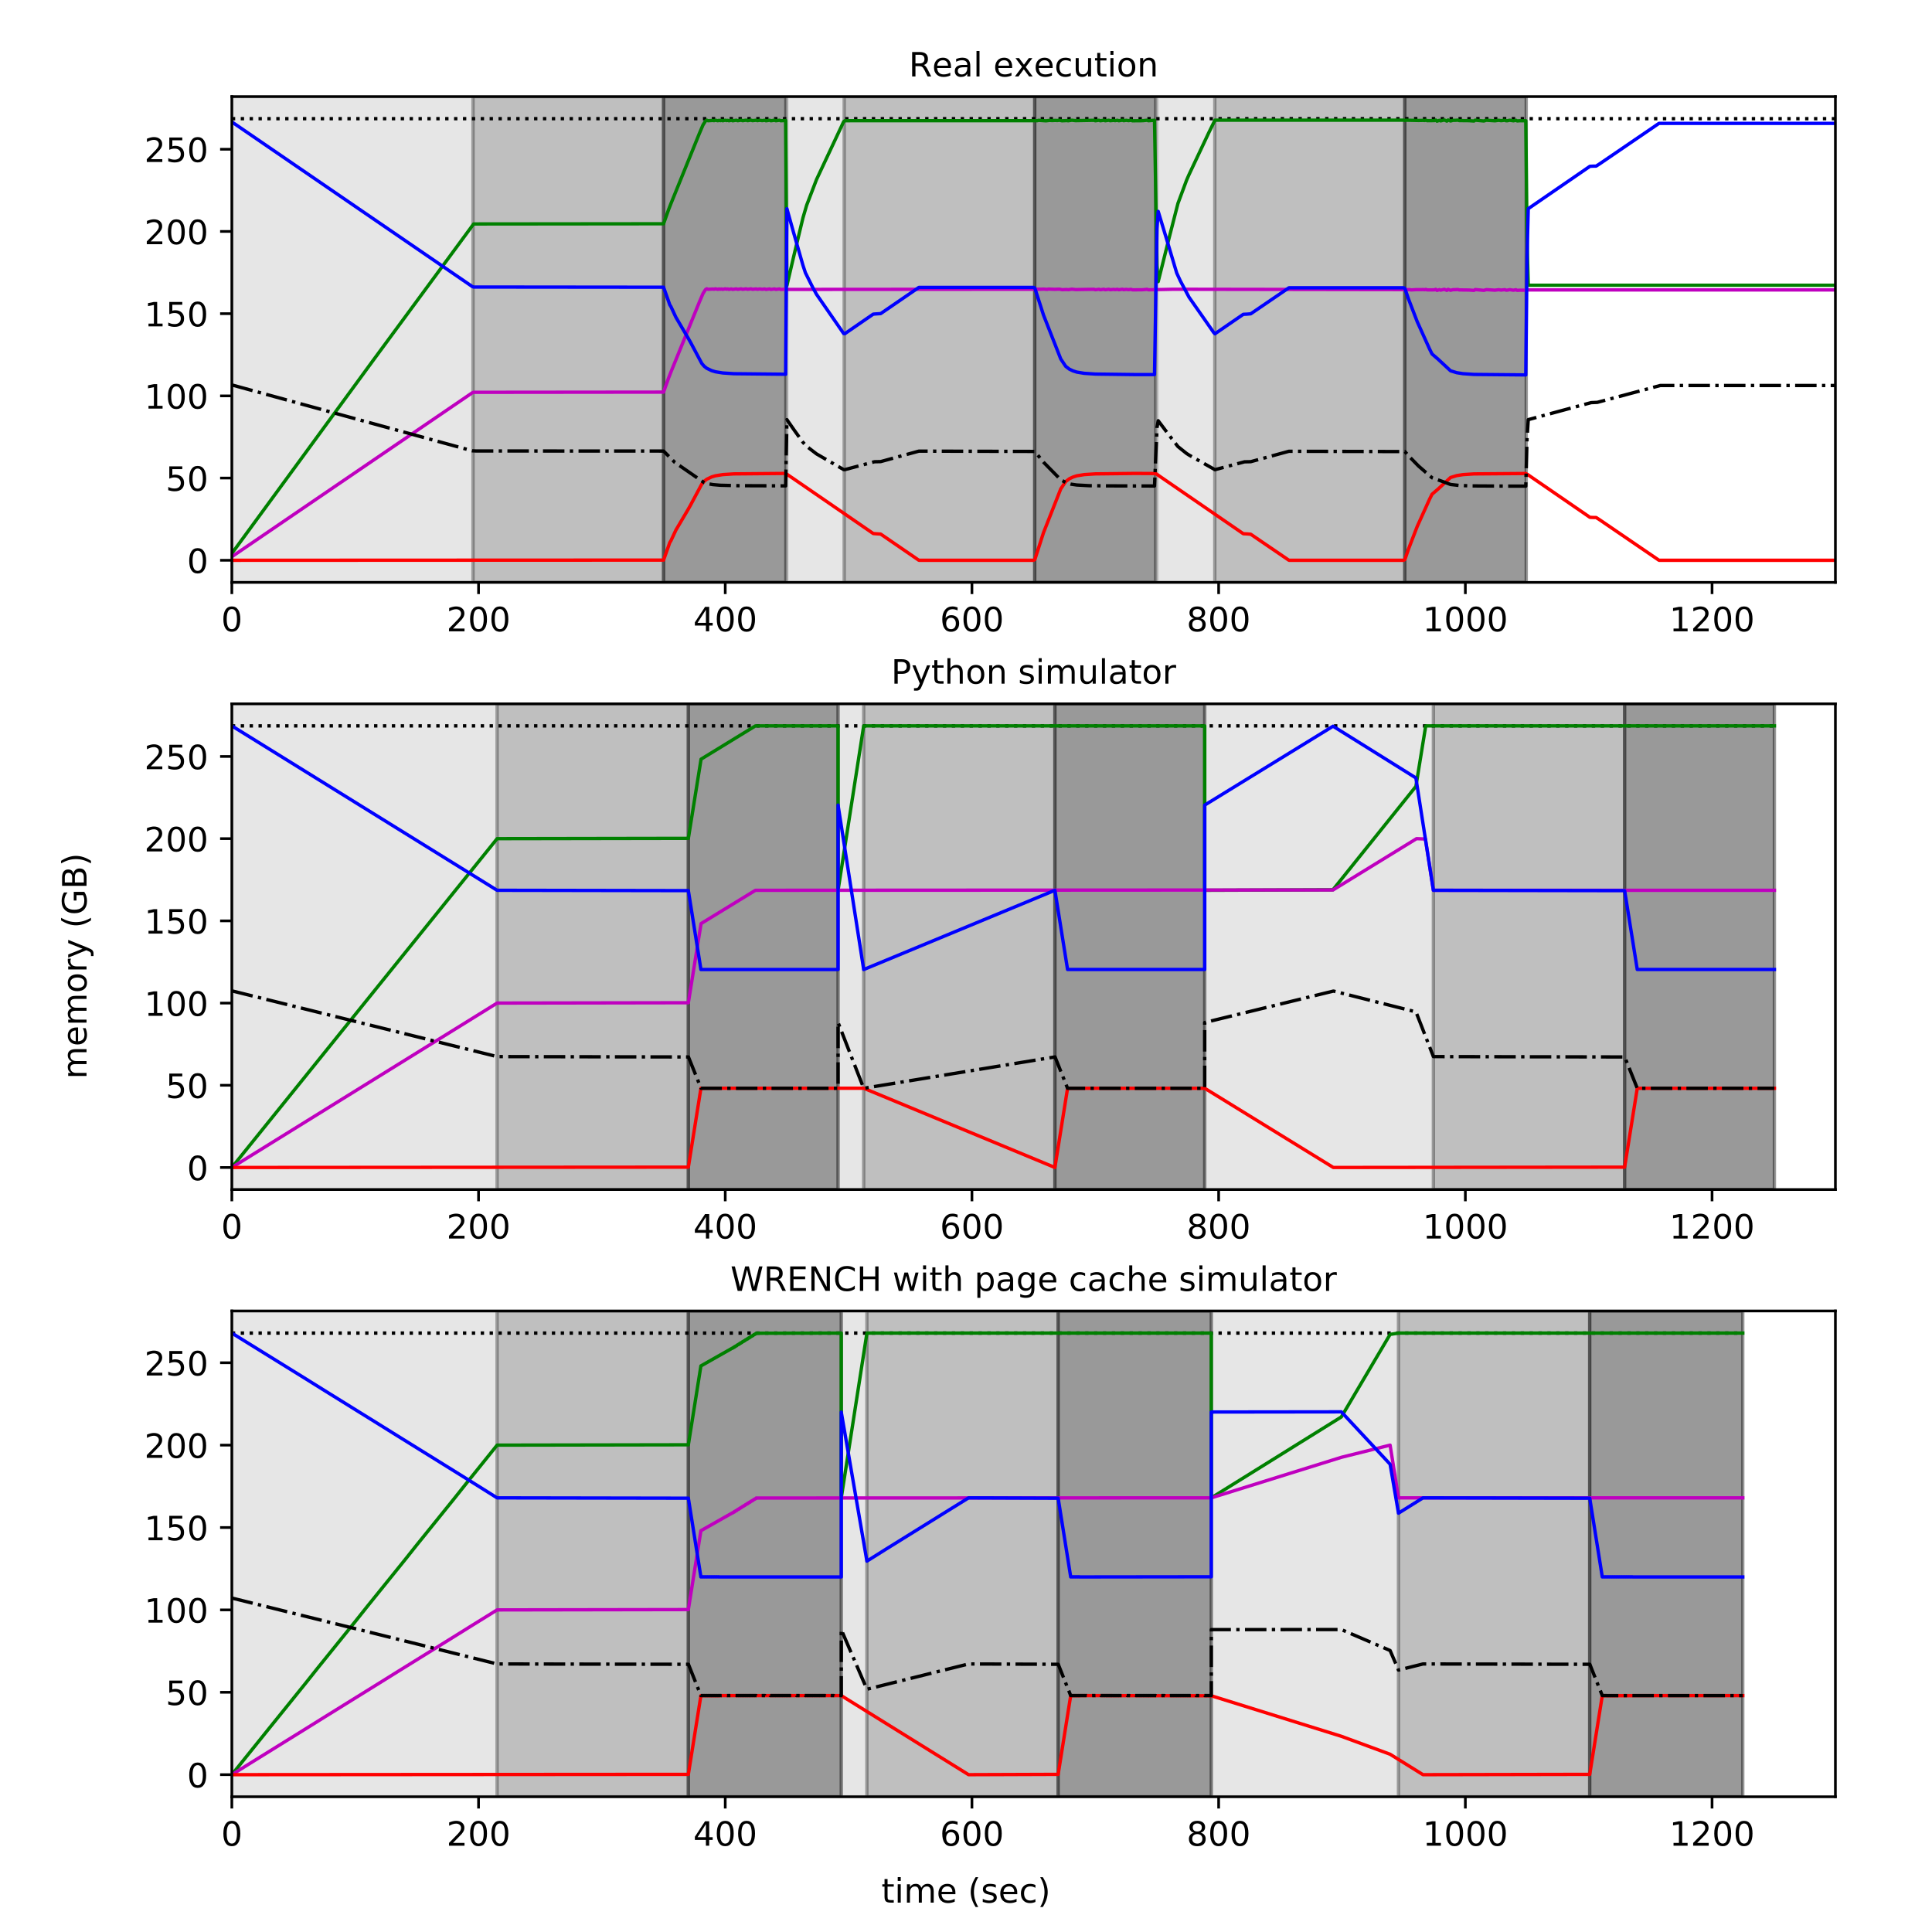 <?xml version="1.0" encoding="utf-8" standalone="no"?>
<!DOCTYPE svg PUBLIC "-//W3C//DTD SVG 1.1//EN"
  "http://www.w3.org/Graphics/SVG/1.1/DTD/svg11.dtd">
<!-- Created with matplotlib (https://matplotlib.org/) -->
<svg height="576pt" version="1.1" viewBox="0 0 576 576" width="576pt" xmlns="http://www.w3.org/2000/svg" xmlns:xlink="http://www.w3.org/1999/xlink">
 <defs>
  <style type="text/css">
*{stroke-linecap:butt;stroke-linejoin:round;}
  </style>
 </defs>
 <g id="figure_1">
  <g id="patch_1">
   <path d="M 0 576 
L 576 576 
L 576 0 
L 0 0 
z
" style="fill:#ffffff;"/>
  </g>
  <g id="axes_1">
   <g id="patch_2">
    <path d="M 69.12 173.623 
L 547.2 173.623 
L 547.2 28.8 
L 69.12 28.8 
z
" style="fill:#ffffff;"/>
   </g>
   <g id="patch_3">
    <path clip-path="url(#pc5c08446c0)" d="M 69.12 173.623 
L 69.12 28.8 
L 141.03 28.8 
L 141.03 173.623 
z
" style="opacity:0.1;stroke:#000000;stroke-linejoin:miter;"/>
   </g>
   <g id="patch_4">
    <path clip-path="url(#pc5c08446c0)" d="M 141.03 173.623 
L 141.03 28.8 
L 197.829 28.8 
L 197.829 173.623 
z
" style="opacity:0.25;stroke:#000000;stroke-linejoin:miter;"/>
   </g>
   <g id="patch_5">
    <path clip-path="url(#pc5c08446c0)" d="M 197.829 173.623 
L 197.829 28.8 
L 234.297 28.8 
L 234.297 173.623 
z
" style="opacity:0.4;stroke:#000000;stroke-linejoin:miter;"/>
   </g>
   <g id="patch_6">
    <path clip-path="url(#pc5c08446c0)" d="M 234.649 173.623 
L 234.649 28.8 
L 251.686 28.8 
L 251.686 173.623 
z
" style="opacity:0.1;stroke:#000000;stroke-linejoin:miter;"/>
   </g>
   <g id="patch_7">
    <path clip-path="url(#pc5c08446c0)" d="M 251.686 173.623 
L 251.686 28.8 
L 308.486 28.8 
L 308.486 173.623 
z
" style="opacity:0.25;stroke:#000000;stroke-linejoin:miter;"/>
   </g>
   <g id="patch_8">
    <path clip-path="url(#pc5c08446c0)" d="M 308.486 173.623 
L 308.486 28.8 
L 344.555 28.8 
L 344.555 173.623 
z
" style="opacity:0.4;stroke:#000000;stroke-linejoin:miter;"/>
   </g>
   <g id="patch_9">
    <path clip-path="url(#pc5c08446c0)" d="M 345.07 173.623 
L 345.07 28.8 
L 362.178 28.8 
L 362.178 173.623 
z
" style="opacity:0.1;stroke:#000000;stroke-linejoin:miter;"/>
   </g>
   <g id="patch_10">
    <path clip-path="url(#pc5c08446c0)" d="M 362.178 173.623 
L 362.178 28.8 
L 418.814 28.8 
L 418.814 173.623 
z
" style="opacity:0.25;stroke:#000000;stroke-linejoin:miter;"/>
   </g>
   <g id="patch_11">
    <path clip-path="url(#pc5c08446c0)" d="M 418.814 173.623 
L 418.814 28.8 
L 455.026 28.8 
L 455.026 173.623 
z
" style="opacity:0.4;stroke:#000000;stroke-linejoin:miter;"/>
   </g>
   <g id="matplotlib.axis_1">
    <g id="xtick_1">
     <g id="line2d_1">
      <defs>
       <path d="M 0 0 
L 0 3.5 
" id="mf6348bcd20" style="stroke:#000000;stroke-width:0.8;"/>
      </defs>
      <g>
       <use style="stroke:#000000;stroke-width:0.8;" x="69.12" xlink:href="#mf6348bcd20" y="173.623"/>
      </g>
     </g>
     <g id="text_1">
      <!-- 0 -->
      <defs>
       <path d="M 31.781 66.406 
Q 24.172 66.406 20.328 58.906 
Q 16.5 51.422 16.5 36.375 
Q 16.5 21.391 20.328 13.891 
Q 24.172 6.391 31.781 6.391 
Q 39.453 6.391 43.281 13.891 
Q 47.125 21.391 47.125 36.375 
Q 47.125 51.422 43.281 58.906 
Q 39.453 66.406 31.781 66.406 
z
M 31.781 74.219 
Q 44.047 74.219 50.516 64.516 
Q 56.984 54.828 56.984 36.375 
Q 56.984 17.969 50.516 8.266 
Q 44.047 -1.422 31.781 -1.422 
Q 19.531 -1.422 13.062 8.266 
Q 6.594 17.969 6.594 36.375 
Q 6.594 54.828 13.062 64.516 
Q 19.531 74.219 31.781 74.219 
z
" id="DejaVuSans-48"/>
      </defs>
      <g transform="translate(65.939 188.221)scale(0.1 -0.1)">
       <use xlink:href="#DejaVuSans-48"/>
      </g>
     </g>
    </g>
    <g id="xtick_2">
     <g id="line2d_2">
      <g>
       <use style="stroke:#000000;stroke-width:0.8;" x="142.671" xlink:href="#mf6348bcd20" y="173.623"/>
      </g>
     </g>
     <g id="text_2">
      <!-- 200 -->
      <defs>
       <path d="M 19.188 8.297 
L 53.609 8.297 
L 53.609 0 
L 7.328 0 
L 7.328 8.297 
Q 12.938 14.109 22.625 23.891 
Q 32.328 33.688 34.812 36.531 
Q 39.547 41.844 41.422 45.531 
Q 43.312 49.219 43.312 52.781 
Q 43.312 58.594 39.234 62.25 
Q 35.156 65.922 28.609 65.922 
Q 23.969 65.922 18.812 64.312 
Q 13.672 62.703 7.812 59.422 
L 7.812 69.391 
Q 13.766 71.781 18.938 73 
Q 24.125 74.219 28.422 74.219 
Q 39.75 74.219 46.484 68.547 
Q 53.219 62.891 53.219 53.422 
Q 53.219 48.922 51.531 44.891 
Q 49.859 40.875 45.406 35.406 
Q 44.188 33.984 37.641 27.219 
Q 31.109 20.453 19.188 8.297 
z
" id="DejaVuSans-50"/>
      </defs>
      <g transform="translate(133.127 188.221)scale(0.1 -0.1)">
       <use xlink:href="#DejaVuSans-50"/>
       <use x="63.623" xlink:href="#DejaVuSans-48"/>
       <use x="127.246" xlink:href="#DejaVuSans-48"/>
      </g>
     </g>
    </g>
    <g id="xtick_3">
     <g id="line2d_3">
      <g>
       <use style="stroke:#000000;stroke-width:0.8;" x="216.222" xlink:href="#mf6348bcd20" y="173.623"/>
      </g>
     </g>
     <g id="text_3">
      <!-- 400 -->
      <defs>
       <path d="M 37.797 64.312 
L 12.891 25.391 
L 37.797 25.391 
z
M 35.203 72.906 
L 47.609 72.906 
L 47.609 25.391 
L 58.016 25.391 
L 58.016 17.188 
L 47.609 17.188 
L 47.609 0 
L 37.797 0 
L 37.797 17.188 
L 4.891 17.188 
L 4.891 26.703 
z
" id="DejaVuSans-52"/>
      </defs>
      <g transform="translate(206.678 188.221)scale(0.1 -0.1)">
       <use xlink:href="#DejaVuSans-52"/>
       <use x="63.623" xlink:href="#DejaVuSans-48"/>
       <use x="127.246" xlink:href="#DejaVuSans-48"/>
      </g>
     </g>
    </g>
    <g id="xtick_4">
     <g id="line2d_4">
      <g>
       <use style="stroke:#000000;stroke-width:0.8;" x="289.772" xlink:href="#mf6348bcd20" y="173.623"/>
      </g>
     </g>
     <g id="text_4">
      <!-- 600 -->
      <defs>
       <path d="M 33.016 40.375 
Q 26.375 40.375 22.484 35.828 
Q 18.609 31.297 18.609 23.391 
Q 18.609 15.531 22.484 10.953 
Q 26.375 6.391 33.016 6.391 
Q 39.656 6.391 43.531 10.953 
Q 47.406 15.531 47.406 23.391 
Q 47.406 31.297 43.531 35.828 
Q 39.656 40.375 33.016 40.375 
z
M 52.594 71.297 
L 52.594 62.312 
Q 48.875 64.062 45.094 64.984 
Q 41.312 65.922 37.594 65.922 
Q 27.828 65.922 22.672 59.328 
Q 17.531 52.734 16.797 39.406 
Q 19.672 43.656 24.016 45.922 
Q 28.375 48.188 33.594 48.188 
Q 44.578 48.188 50.953 41.516 
Q 57.328 34.859 57.328 23.391 
Q 57.328 12.156 50.688 5.359 
Q 44.047 -1.422 33.016 -1.422 
Q 20.359 -1.422 13.672 8.266 
Q 6.984 17.969 6.984 36.375 
Q 6.984 53.656 15.188 63.938 
Q 23.391 74.219 37.203 74.219 
Q 40.922 74.219 44.703 73.484 
Q 48.484 72.75 52.594 71.297 
z
" id="DejaVuSans-54"/>
      </defs>
      <g transform="translate(280.229 188.221)scale(0.1 -0.1)">
       <use xlink:href="#DejaVuSans-54"/>
       <use x="63.623" xlink:href="#DejaVuSans-48"/>
       <use x="127.246" xlink:href="#DejaVuSans-48"/>
      </g>
     </g>
    </g>
    <g id="xtick_5">
     <g id="line2d_5">
      <g>
       <use style="stroke:#000000;stroke-width:0.8;" x="363.323" xlink:href="#mf6348bcd20" y="173.623"/>
      </g>
     </g>
     <g id="text_5">
      <!-- 800 -->
      <defs>
       <path d="M 31.781 34.625 
Q 24.75 34.625 20.719 30.859 
Q 16.703 27.094 16.703 20.516 
Q 16.703 13.922 20.719 10.156 
Q 24.75 6.391 31.781 6.391 
Q 38.812 6.391 42.859 10.172 
Q 46.922 13.969 46.922 20.516 
Q 46.922 27.094 42.891 30.859 
Q 38.875 34.625 31.781 34.625 
z
M 21.922 38.812 
Q 15.578 40.375 12.031 44.719 
Q 8.5 49.078 8.5 55.328 
Q 8.5 64.062 14.719 69.141 
Q 20.953 74.219 31.781 74.219 
Q 42.672 74.219 48.875 69.141 
Q 55.078 64.062 55.078 55.328 
Q 55.078 49.078 51.531 44.719 
Q 48 40.375 41.703 38.812 
Q 48.828 37.156 52.797 32.312 
Q 56.781 27.484 56.781 20.516 
Q 56.781 9.906 50.312 4.234 
Q 43.844 -1.422 31.781 -1.422 
Q 19.734 -1.422 13.25 4.234 
Q 6.781 9.906 6.781 20.516 
Q 6.781 27.484 10.781 32.312 
Q 14.797 37.156 21.922 38.812 
z
M 18.312 54.391 
Q 18.312 48.734 21.844 45.562 
Q 25.391 42.391 31.781 42.391 
Q 38.141 42.391 41.719 45.562 
Q 45.312 48.734 45.312 54.391 
Q 45.312 60.062 41.719 63.234 
Q 38.141 66.406 31.781 66.406 
Q 25.391 66.406 21.844 63.234 
Q 18.312 60.062 18.312 54.391 
z
" id="DejaVuSans-56"/>
      </defs>
      <g transform="translate(353.779 188.221)scale(0.1 -0.1)">
       <use xlink:href="#DejaVuSans-56"/>
       <use x="63.623" xlink:href="#DejaVuSans-48"/>
       <use x="127.246" xlink:href="#DejaVuSans-48"/>
      </g>
     </g>
    </g>
    <g id="xtick_6">
     <g id="line2d_6">
      <g>
       <use style="stroke:#000000;stroke-width:0.8;" x="436.874" xlink:href="#mf6348bcd20" y="173.623"/>
      </g>
     </g>
     <g id="text_6">
      <!-- 1000 -->
      <defs>
       <path d="M 12.406 8.297 
L 28.516 8.297 
L 28.516 63.922 
L 10.984 60.406 
L 10.984 69.391 
L 28.422 72.906 
L 38.281 72.906 
L 38.281 8.297 
L 54.391 8.297 
L 54.391 0 
L 12.406 0 
z
" id="DejaVuSans-49"/>
      </defs>
      <g transform="translate(424.149 188.221)scale(0.1 -0.1)">
       <use xlink:href="#DejaVuSans-49"/>
       <use x="63.623" xlink:href="#DejaVuSans-48"/>
       <use x="127.246" xlink:href="#DejaVuSans-48"/>
       <use x="190.869" xlink:href="#DejaVuSans-48"/>
      </g>
     </g>
    </g>
    <g id="xtick_7">
     <g id="line2d_7">
      <g>
       <use style="stroke:#000000;stroke-width:0.8;" x="510.425" xlink:href="#mf6348bcd20" y="173.623"/>
      </g>
     </g>
     <g id="text_7">
      <!-- 1200 -->
      <g transform="translate(497.7 188.221)scale(0.1 -0.1)">
       <use xlink:href="#DejaVuSans-49"/>
       <use x="63.623" xlink:href="#DejaVuSans-50"/>
       <use x="127.246" xlink:href="#DejaVuSans-48"/>
       <use x="190.869" xlink:href="#DejaVuSans-48"/>
      </g>
     </g>
    </g>
   </g>
   <g id="matplotlib.axis_2">
    <g id="ytick_1">
     <g id="line2d_8">
      <defs>
       <path d="M 0 0 
L -3.5 0 
" id="mcfc2dd2993" style="stroke:#000000;stroke-width:0.8;"/>
      </defs>
      <g>
       <use style="stroke:#000000;stroke-width:0.8;" x="69.12" xlink:href="#mcfc2dd2993" y="167.04"/>
      </g>
     </g>
     <g id="text_8">
      <!-- 0 -->
      <g transform="translate(55.758 170.839)scale(0.1 -0.1)">
       <use xlink:href="#DejaVuSans-48"/>
      </g>
     </g>
    </g>
    <g id="ytick_2">
     <g id="line2d_9">
      <g>
       <use style="stroke:#000000;stroke-width:0.8;" x="69.12" xlink:href="#mcfc2dd2993" y="142.53"/>
      </g>
     </g>
     <g id="text_9">
      <!-- 50 -->
      <defs>
       <path d="M 10.797 72.906 
L 49.516 72.906 
L 49.516 64.594 
L 19.828 64.594 
L 19.828 46.734 
Q 21.969 47.469 24.109 47.828 
Q 26.266 48.188 28.422 48.188 
Q 40.625 48.188 47.75 41.5 
Q 54.891 34.812 54.891 23.391 
Q 54.891 11.625 47.562 5.094 
Q 40.234 -1.422 26.906 -1.422 
Q 22.312 -1.422 17.547 -0.641 
Q 12.797 0.141 7.719 1.703 
L 7.719 11.625 
Q 12.109 9.234 16.797 8.062 
Q 21.484 6.891 26.703 6.891 
Q 35.156 6.891 40.078 11.328 
Q 45.016 15.766 45.016 23.391 
Q 45.016 31 40.078 35.438 
Q 35.156 39.891 26.703 39.891 
Q 22.75 39.891 18.812 39.016 
Q 14.891 38.141 10.797 36.281 
z
" id="DejaVuSans-53"/>
      </defs>
      <g transform="translate(49.395 146.33)scale(0.1 -0.1)">
       <use xlink:href="#DejaVuSans-53"/>
       <use x="63.623" xlink:href="#DejaVuSans-48"/>
      </g>
     </g>
    </g>
    <g id="ytick_3">
     <g id="line2d_10">
      <g>
       <use style="stroke:#000000;stroke-width:0.8;" x="69.12" xlink:href="#mcfc2dd2993" y="118.021"/>
      </g>
     </g>
     <g id="text_10">
      <!-- 100 -->
      <g transform="translate(43.032 121.82)scale(0.1 -0.1)">
       <use xlink:href="#DejaVuSans-49"/>
       <use x="63.623" xlink:href="#DejaVuSans-48"/>
       <use x="127.246" xlink:href="#DejaVuSans-48"/>
      </g>
     </g>
    </g>
    <g id="ytick_4">
     <g id="line2d_11">
      <g>
       <use style="stroke:#000000;stroke-width:0.8;" x="69.12" xlink:href="#mcfc2dd2993" y="93.511"/>
      </g>
     </g>
     <g id="text_11">
      <!-- 150 -->
      <g transform="translate(43.032 97.311)scale(0.1 -0.1)">
       <use xlink:href="#DejaVuSans-49"/>
       <use x="63.623" xlink:href="#DejaVuSans-53"/>
       <use x="127.246" xlink:href="#DejaVuSans-48"/>
      </g>
     </g>
    </g>
    <g id="ytick_5">
     <g id="line2d_12">
      <g>
       <use style="stroke:#000000;stroke-width:0.8;" x="69.12" xlink:href="#mcfc2dd2993" y="69.002"/>
      </g>
     </g>
     <g id="text_12">
      <!-- 200 -->
      <g transform="translate(43.032 72.801)scale(0.1 -0.1)">
       <use xlink:href="#DejaVuSans-50"/>
       <use x="63.623" xlink:href="#DejaVuSans-48"/>
       <use x="127.246" xlink:href="#DejaVuSans-48"/>
      </g>
     </g>
    </g>
    <g id="ytick_6">
     <g id="line2d_13">
      <g>
       <use style="stroke:#000000;stroke-width:0.8;" x="69.12" xlink:href="#mcfc2dd2993" y="44.492"/>
      </g>
     </g>
     <g id="text_13">
      <!-- 250 -->
      <g transform="translate(43.032 48.291)scale(0.1 -0.1)">
       <use xlink:href="#DejaVuSans-50"/>
       <use x="63.623" xlink:href="#DejaVuSans-53"/>
       <use x="127.246" xlink:href="#DejaVuSans-48"/>
      </g>
     </g>
    </g>
   </g>
   <g id="line2d_14">
    <path clip-path="url(#pc5c08446c0)" d="M 69.12 35.383 
L 547.568 35.383 
L 547.568 35.383 
" style="fill:none;stroke:#000000;stroke-dasharray:1,1.65;stroke-dashoffset:0;"/>
   </g>
   <g id="line2d_15">
    <path clip-path="url(#pc5c08446c0)" d="M 69.12 165.012 
L 111.412 107.219 
L 141.2 66.773 
L 197.834 66.715 
L 199.305 62.568 
L 200.04 60.683 
L 208.499 39.812 
L 209.602 37.231 
L 210.337 36.068 
L 210.705 35.831 
L 211.073 35.996 
L 212.544 35.908 
L 212.912 35.971 
L 213.28 35.84 
L 214.015 35.995 
L 214.383 35.874 
L 214.751 35.972 
L 215.118 35.883 
L 215.486 36.002 
L 216.222 35.834 
L 216.589 35.953 
L 216.957 35.871 
L 217.325 35.999 
L 218.06 35.865 
L 218.428 36.01 
L 219.531 35.842 
L 219.899 35.989 
L 221.002 35.833 
L 221.37 35.984 
L 222.473 35.827 
L 222.841 35.977 
L 223.944 35.823 
L 224.312 35.971 
L 225.415 35.856 
L 225.783 35.966 
L 226.519 35.861 
L 227.254 35.96 
L 227.99 35.854 
L 228.357 36.007 
L 229.461 35.848 
L 229.828 36 
L 230.932 35.846 
L 231.299 35.997 
L 232.403 35.848 
L 232.77 36.003 
L 234.241 35.918 
L 234.609 85.104 
L 236.816 75.667 
L 239.39 64.949 
L 240.493 61.189 
L 243.435 53.522 
L 251.526 36.272 
L 251.894 35.987 
L 309.263 35.983 
L 309.631 35.875 
L 311.838 36.02 
L 312.941 35.889 
L 313.676 35.94 
L 314.78 35.89 
L 315.147 35.938 
L 315.883 35.853 
L 316.618 36.011 
L 318.089 35.946 
L 318.457 36.008 
L 319.56 35.843 
L 320.664 35.965 
L 326.18 35.863 
L 326.548 36.006 
L 327.651 35.853 
L 328.019 36.008 
L 329.122 35.847 
L 329.49 36.002 
L 330.593 35.843 
L 330.961 35.988 
L 332.064 35.884 
L 332.432 35.966 
L 333.167 35.855 
L 333.535 36 
L 334.638 35.834 
L 335.006 35.979 
L 335.742 35.869 
L 336.477 35.962 
L 337.213 35.858 
L 337.58 36.008 
L 340.155 35.992 
L 340.89 35.96 
L 341.993 35.844 
L 342.361 35.997 
L 344.2 35.854 
L 344.935 79.122 
L 345.303 83.948 
L 348.613 70.696 
L 351.187 60.652 
L 353.761 53.728 
L 354.497 52.038 
L 360.381 39.563 
L 362.22 35.828 
L 418.486 35.828 
L 418.854 35.938 
L 419.222 35.834 
L 422.899 35.916 
L 424.37 35.888 
L 424.738 35.931 
L 425.106 35.823 
L 425.473 35.974 
L 427.68 35.949 
L 428.048 35.786 
L 428.416 36.119 
L 429.151 35.876 
L 429.519 36.034 
L 430.622 35.776 
L 431.358 36.101 
L 431.725 35.776 
L 432.461 36.063 
L 433.196 35.876 
L 433.932 35.869 
L 434.667 35.821 
L 435.035 35.947 
L 437.977 35.975 
L 439.448 36.082 
L 439.816 35.824 
L 442.39 36.069 
L 443.126 35.848 
L 445.7 36.011 
L 446.803 35.862 
L 447.539 35.974 
L 448.642 35.846 
L 449.01 36.002 
L 449.377 35.995 
L 450.113 35.847 
L 451.216 36.014 
L 451.952 35.857 
L 452.32 36.054 
L 453.055 35.998 
L 453.791 36.004 
L 454.894 35.985 
L 455.262 70.831 
L 455.629 85.043 
L 547.568 85.043 
L 547.568 85.043 
" style="fill:none;stroke:#008000;stroke-linecap:square;"/>
   </g>
   <g id="line2d_16">
    <path clip-path="url(#pc5c08446c0)" d="M 69.12 165.975 
L 140.832 117.083 
L 141.2 116.962 
L 197.834 116.904 
L 199.305 112.766 
L 200.04 110.885 
L 208.499 90.062 
L 209.602 87.486 
L 210.337 86.326 
L 210.705 86.09 
L 211.073 86.256 
L 212.544 86.172 
L 212.912 86.236 
L 213.28 86.106 
L 214.015 86.263 
L 214.383 86.142 
L 214.751 86.241 
L 215.118 86.152 
L 215.486 86.272 
L 216.222 86.105 
L 216.589 86.224 
L 216.957 86.143 
L 217.325 86.272 
L 218.06 86.14 
L 218.428 86.285 
L 219.531 86.119 
L 219.899 86.267 
L 221.002 86.112 
L 221.37 86.263 
L 222.473 86.109 
L 222.841 86.259 
L 223.944 86.107 
L 224.312 86.255 
L 225.415 86.142 
L 225.783 86.253 
L 226.519 86.148 
L 227.254 86.248 
L 227.99 86.144 
L 228.357 86.297 
L 229.461 86.14 
L 229.828 86.292 
L 230.932 86.14 
L 231.299 86.292 
L 232.403 86.143 
L 232.77 86.299 
L 234.241 86.216 
L 234.977 86.286 
L 310.367 86.23 
L 311.102 86.197 
L 312.205 86.275 
L 312.573 86.184 
L 314.412 86.256 
L 315.883 86.205 
L 316.618 86.367 
L 318.089 86.309 
L 318.457 86.373 
L 319.56 86.21 
L 320.664 86.335 
L 326.18 86.244 
L 326.548 86.387 
L 327.651 86.235 
L 328.019 86.39 
L 329.122 86.232 
L 329.49 86.388 
L 330.593 86.23 
L 330.961 86.376 
L 332.064 86.274 
L 332.432 86.356 
L 333.167 86.246 
L 333.535 86.392 
L 334.638 86.228 
L 335.006 86.372 
L 335.742 86.264 
L 336.477 86.358 
L 337.213 86.255 
L 337.58 86.406 
L 340.155 86.394 
L 340.89 86.362 
L 341.993 86.248 
L 342.361 86.401 
L 349.716 86.236 
L 420.325 86.345 
L 420.693 86.44 
L 422.164 86.346 
L 422.899 86.352 
L 424.37 86.334 
L 424.738 86.379 
L 425.106 86.273 
L 425.473 86.426 
L 427.68 86.413 
L 428.048 86.253 
L 428.416 86.587 
L 429.151 86.346 
L 429.519 86.505 
L 430.622 86.251 
L 431.358 86.579 
L 431.725 86.255 
L 432.461 86.545 
L 433.196 86.36 
L 433.932 86.353 
L 434.667 86.307 
L 435.035 86.434 
L 437.977 86.468 
L 439.448 86.578 
L 439.816 86.32 
L 442.39 86.569 
L 443.126 86.349 
L 445.7 86.515 
L 446.803 86.369 
L 447.539 86.482 
L 448.642 86.355 
L 449.01 86.512 
L 449.377 86.505 
L 450.113 86.358 
L 451.216 86.527 
L 451.952 86.371 
L 452.32 86.568 
L 453.055 86.515 
L 453.791 86.521 
L 454.894 86.504 
L 455.629 86.434 
L 547.568 86.434 
L 547.568 86.434 
" style="fill:none;stroke:#bf00bf;stroke-linecap:square;"/>
   </g>
   <g id="line2d_17">
    <path clip-path="url(#pc5c08446c0)" d="M 69.12 167.04 
L 197.834 166.983 
L 199.305 162.844 
L 199.673 161.777 
L 200.04 161.183 
L 201.511 158.038 
L 205.189 151.81 
L 205.924 150.506 
L 209.234 144.31 
L 209.97 143.466 
L 210.705 142.886 
L 212.176 142.184 
L 213.28 141.855 
L 215.486 141.499 
L 218.796 141.284 
L 234.241 141.147 
L 236.448 142.637 
L 260.352 159.067 
L 261.088 159.127 
L 262.559 159.224 
L 273.959 167.04 
L 308.16 167.04 
L 308.528 166.81 
L 311.102 158.822 
L 316.251 145.754 
L 317.722 143.569 
L 318.825 142.727 
L 319.928 142.209 
L 321.031 141.86 
L 323.238 141.499 
L 326.548 141.282 
L 338.316 141.148 
L 344.568 141.179 
L 370.678 159.123 
L 371.781 159.178 
L 372.885 159.272 
L 384.285 167.04 
L 418.486 167.04 
L 418.854 166.812 
L 419.957 163.61 
L 422.531 156.941 
L 426.209 148.818 
L 426.944 147.352 
L 428.783 145.768 
L 432.461 142.359 
L 434.3 141.798 
L 436.138 141.508 
L 439.448 141.289 
L 454.894 141.168 
L 455.629 141.599 
L 474.017 154.237 
L 475.12 154.285 
L 475.856 154.285 
L 476.959 154.995 
L 494.611 167.04 
L 547.568 167.04 
L 547.568 167.04 
" style="fill:none;stroke:#ff0000;stroke-linecap:square;"/>
   </g>
   <g id="line2d_18">
    <path clip-path="url(#pc5c08446c0)" d="M 69.12 36.346 
L 107.734 62.786 
L 140.832 85.447 
L 141.2 85.572 
L 197.834 85.629 
L 199.305 89.777 
L 199.673 90.846 
L 200.04 91.442 
L 201.511 94.597 
L 205.189 100.844 
L 205.924 102.152 
L 209.234 108.367 
L 209.97 109.214 
L 210.705 109.796 
L 212.176 110.502 
L 213.28 110.834 
L 215.486 111.194 
L 218.796 111.414 
L 234.241 111.574 
L 234.609 62.23 
L 236.448 68.816 
L 239.39 79.103 
L 240.126 81.329 
L 242.332 85.752 
L 243.435 87.75 
L 251.526 99.443 
L 251.894 99.473 
L 260.352 93.655 
L 261.088 93.595 
L 262.559 93.497 
L 273.959 85.682 
L 308.16 85.682 
L 308.528 85.912 
L 311.102 93.918 
L 316.251 107.023 
L 317.722 109.216 
L 318.825 110.061 
L 319.928 110.582 
L 321.031 110.933 
L 323.238 111.299 
L 326.548 111.522 
L 338.684 111.677 
L 344.2 111.676 
L 344.935 68.104 
L 345.303 63.029 
L 347.877 71.529 
L 350.819 81.386 
L 351.923 83.782 
L 354.497 88.616 
L 359.278 95.454 
L 361.852 99.15 
L 362.22 99.514 
L 370.678 93.708 
L 371.781 93.653 
L 372.885 93.558 
L 384.285 85.791 
L 418.486 85.791 
L 418.854 86.019 
L 419.957 89.228 
L 422.531 95.915 
L 426.209 104.063 
L 426.944 105.533 
L 428.783 107.124 
L 432.461 110.546 
L 434.3 111.111 
L 436.138 111.404 
L 439.448 111.629 
L 454.894 111.774 
L 455.262 76.674 
L 455.629 62.216 
L 474.017 49.577 
L 475.12 49.53 
L 475.856 49.53 
L 476.959 48.819 
L 494.611 36.774 
L 547.568 36.774 
L 547.568 36.774 
" style="fill:none;stroke:#0000ff;stroke-linecap:square;"/>
   </g>
   <g id="line2d_19">
    <path clip-path="url(#pc5c08446c0)" d="M 69.12 114.762 
L 140.832 134.403 
L 141.935 134.453 
L 197.834 134.476 
L 201.144 137.806 
L 209.97 143.91 
L 211.073 144.226 
L 212.544 144.478 
L 214.751 144.671 
L 219.899 144.798 
L 234.241 144.854 
L 234.609 125.116 
L 236.816 128.284 
L 239.39 131.865 
L 240.493 133.065 
L 243.435 135.324 
L 251.526 140.001 
L 251.894 140.013 
L 260.72 137.662 
L 262.559 137.623 
L 273.959 134.497 
L 308.528 134.589 
L 311.102 137.791 
L 316.251 143.033 
L 318.089 144.042 
L 319.193 144.333 
L 321.031 144.597 
L 324.709 144.8 
L 330.225 144.853 
L 344.2 144.895 
L 344.935 127.466 
L 345.303 125.436 
L 348.613 129.827 
L 351.187 133.136 
L 353.761 135.197 
L 354.497 135.67 
L 362.22 140.029 
L 371.046 137.685 
L 372.885 137.647 
L 384.285 134.54 
L 418.854 134.632 
L 419.957 135.915 
L 422.899 138.927 
L 426.944 142.437 
L 430.254 143.614 
L 432.461 144.442 
L 435.035 144.73 
L 438.713 144.866 
L 449.377 144.928 
L 454.894 144.934 
L 455.262 130.893 
L 455.629 125.11 
L 474.385 120.036 
L 476.224 119.953 
L 494.979 114.934 
L 547.568 114.934 
L 547.568 114.934 
" style="fill:none;stroke:#000000;stroke-dasharray:6.4,1.6,1,1.6;stroke-dashoffset:0;"/>
   </g>
   <g id="patch_12">
    <path d="M 69.12 173.623 
L 69.12 28.8 
" style="fill:none;stroke:#000000;stroke-linecap:square;stroke-linejoin:miter;stroke-width:0.8;"/>
   </g>
   <g id="patch_13">
    <path d="M 547.2 173.623 
L 547.2 28.8 
" style="fill:none;stroke:#000000;stroke-linecap:square;stroke-linejoin:miter;stroke-width:0.8;"/>
   </g>
   <g id="patch_14">
    <path d="M 69.12 173.623 
L 547.2 173.623 
" style="fill:none;stroke:#000000;stroke-linecap:square;stroke-linejoin:miter;stroke-width:0.8;"/>
   </g>
   <g id="patch_15">
    <path d="M 69.12 28.8 
L 547.2 28.8 
" style="fill:none;stroke:#000000;stroke-linecap:square;stroke-linejoin:miter;stroke-width:0.8;"/>
   </g>
   <g id="text_14">
    <!-- Real execution -->
    <defs>
     <path d="M 44.391 34.188 
Q 47.562 33.109 50.562 29.594 
Q 53.562 26.078 56.594 19.922 
L 66.609 0 
L 56 0 
L 46.688 18.703 
Q 43.062 26.031 39.672 28.422 
Q 36.281 30.812 30.422 30.812 
L 19.672 30.812 
L 19.672 0 
L 9.812 0 
L 9.812 72.906 
L 32.078 72.906 
Q 44.578 72.906 50.734 67.672 
Q 56.891 62.453 56.891 51.906 
Q 56.891 45.016 53.688 40.469 
Q 50.484 35.938 44.391 34.188 
z
M 19.672 64.797 
L 19.672 38.922 
L 32.078 38.922 
Q 39.203 38.922 42.844 42.219 
Q 46.484 45.516 46.484 51.906 
Q 46.484 58.297 42.844 61.547 
Q 39.203 64.797 32.078 64.797 
z
" id="DejaVuSans-82"/>
     <path d="M 56.203 29.594 
L 56.203 25.203 
L 14.891 25.203 
Q 15.484 15.922 20.484 11.062 
Q 25.484 6.203 34.422 6.203 
Q 39.594 6.203 44.453 7.469 
Q 49.312 8.734 54.109 11.281 
L 54.109 2.781 
Q 49.266 0.734 44.188 -0.344 
Q 39.109 -1.422 33.891 -1.422 
Q 20.797 -1.422 13.156 6.188 
Q 5.516 13.812 5.516 26.812 
Q 5.516 40.234 12.766 48.109 
Q 20.016 56 32.328 56 
Q 43.359 56 49.781 48.891 
Q 56.203 41.797 56.203 29.594 
z
M 47.219 32.234 
Q 47.125 39.594 43.094 43.984 
Q 39.062 48.391 32.422 48.391 
Q 24.906 48.391 20.391 44.141 
Q 15.875 39.891 15.188 32.172 
z
" id="DejaVuSans-101"/>
     <path d="M 34.281 27.484 
Q 23.391 27.484 19.188 25 
Q 14.984 22.516 14.984 16.5 
Q 14.984 11.719 18.141 8.906 
Q 21.297 6.109 26.703 6.109 
Q 34.188 6.109 38.703 11.406 
Q 43.219 16.703 43.219 25.484 
L 43.219 27.484 
z
M 52.203 31.203 
L 52.203 0 
L 43.219 0 
L 43.219 8.297 
Q 40.141 3.328 35.547 0.953 
Q 30.953 -1.422 24.312 -1.422 
Q 15.922 -1.422 10.953 3.297 
Q 6 8.016 6 15.922 
Q 6 25.141 12.172 29.828 
Q 18.359 34.516 30.609 34.516 
L 43.219 34.516 
L 43.219 35.406 
Q 43.219 41.609 39.141 45 
Q 35.062 48.391 27.688 48.391 
Q 23 48.391 18.547 47.266 
Q 14.109 46.141 10.016 43.891 
L 10.016 52.203 
Q 14.938 54.109 19.578 55.047 
Q 24.219 56 28.609 56 
Q 40.484 56 46.344 49.844 
Q 52.203 43.703 52.203 31.203 
z
" id="DejaVuSans-97"/>
     <path d="M 9.422 75.984 
L 18.406 75.984 
L 18.406 0 
L 9.422 0 
z
" id="DejaVuSans-108"/>
     <path id="DejaVuSans-32"/>
     <path d="M 54.891 54.688 
L 35.109 28.078 
L 55.906 0 
L 45.312 0 
L 29.391 21.484 
L 13.484 0 
L 2.875 0 
L 24.125 28.609 
L 4.688 54.688 
L 15.281 54.688 
L 29.781 35.203 
L 44.281 54.688 
z
" id="DejaVuSans-120"/>
     <path d="M 48.781 52.594 
L 48.781 44.188 
Q 44.969 46.297 41.141 47.344 
Q 37.312 48.391 33.406 48.391 
Q 24.656 48.391 19.812 42.844 
Q 14.984 37.312 14.984 27.297 
Q 14.984 17.281 19.812 11.734 
Q 24.656 6.203 33.406 6.203 
Q 37.312 6.203 41.141 7.25 
Q 44.969 8.297 48.781 10.406 
L 48.781 2.094 
Q 45.016 0.344 40.984 -0.531 
Q 36.969 -1.422 32.422 -1.422 
Q 20.062 -1.422 12.781 6.344 
Q 5.516 14.109 5.516 27.297 
Q 5.516 40.672 12.859 48.328 
Q 20.219 56 33.016 56 
Q 37.156 56 41.109 55.141 
Q 45.062 54.297 48.781 52.594 
z
" id="DejaVuSans-99"/>
     <path d="M 8.5 21.578 
L 8.5 54.688 
L 17.484 54.688 
L 17.484 21.922 
Q 17.484 14.156 20.5 10.266 
Q 23.531 6.391 29.594 6.391 
Q 36.859 6.391 41.078 11.031 
Q 45.312 15.672 45.312 23.688 
L 45.312 54.688 
L 54.297 54.688 
L 54.297 0 
L 45.312 0 
L 45.312 8.406 
Q 42.047 3.422 37.719 1 
Q 33.406 -1.422 27.688 -1.422 
Q 18.266 -1.422 13.375 4.438 
Q 8.5 10.297 8.5 21.578 
z
M 31.109 56 
z
" id="DejaVuSans-117"/>
     <path d="M 18.312 70.219 
L 18.312 54.688 
L 36.812 54.688 
L 36.812 47.703 
L 18.312 47.703 
L 18.312 18.016 
Q 18.312 11.328 20.141 9.422 
Q 21.969 7.516 27.594 7.516 
L 36.812 7.516 
L 36.812 0 
L 27.594 0 
Q 17.188 0 13.234 3.875 
Q 9.281 7.766 9.281 18.016 
L 9.281 47.703 
L 2.688 47.703 
L 2.688 54.688 
L 9.281 54.688 
L 9.281 70.219 
z
" id="DejaVuSans-116"/>
     <path d="M 9.422 54.688 
L 18.406 54.688 
L 18.406 0 
L 9.422 0 
z
M 9.422 75.984 
L 18.406 75.984 
L 18.406 64.594 
L 9.422 64.594 
z
" id="DejaVuSans-105"/>
     <path d="M 30.609 48.391 
Q 23.391 48.391 19.188 42.75 
Q 14.984 37.109 14.984 27.297 
Q 14.984 17.484 19.156 11.844 
Q 23.344 6.203 30.609 6.203 
Q 37.797 6.203 41.984 11.859 
Q 46.188 17.531 46.188 27.297 
Q 46.188 37.016 41.984 42.703 
Q 37.797 48.391 30.609 48.391 
z
M 30.609 56 
Q 42.328 56 49.016 48.375 
Q 55.719 40.766 55.719 27.297 
Q 55.719 13.875 49.016 6.219 
Q 42.328 -1.422 30.609 -1.422 
Q 18.844 -1.422 12.172 6.219 
Q 5.516 13.875 5.516 27.297 
Q 5.516 40.766 12.172 48.375 
Q 18.844 56 30.609 56 
z
" id="DejaVuSans-111"/>
     <path d="M 54.891 33.016 
L 54.891 0 
L 45.906 0 
L 45.906 32.719 
Q 45.906 40.484 42.875 44.328 
Q 39.844 48.188 33.797 48.188 
Q 26.516 48.188 22.312 43.547 
Q 18.109 38.922 18.109 30.906 
L 18.109 0 
L 9.078 0 
L 9.078 54.688 
L 18.109 54.688 
L 18.109 46.188 
Q 21.344 51.125 25.703 53.562 
Q 30.078 56 35.797 56 
Q 45.219 56 50.047 50.172 
Q 54.891 44.344 54.891 33.016 
z
" id="DejaVuSans-110"/>
    </defs>
    <g transform="translate(270.965 22.8)scale(0.1 -0.1)">
     <use xlink:href="#DejaVuSans-82"/>
     <use x="69.42" xlink:href="#DejaVuSans-101"/>
     <use x="130.943" xlink:href="#DejaVuSans-97"/>
     <use x="192.223" xlink:href="#DejaVuSans-108"/>
     <use x="220.006" xlink:href="#DejaVuSans-32"/>
     <use x="251.793" xlink:href="#DejaVuSans-101"/>
     <use x="313.301" xlink:href="#DejaVuSans-120"/>
     <use x="372.434" xlink:href="#DejaVuSans-101"/>
     <use x="433.957" xlink:href="#DejaVuSans-99"/>
     <use x="488.938" xlink:href="#DejaVuSans-117"/>
     <use x="552.316" xlink:href="#DejaVuSans-116"/>
     <use x="591.525" xlink:href="#DejaVuSans-105"/>
     <use x="619.309" xlink:href="#DejaVuSans-111"/>
     <use x="680.49" xlink:href="#DejaVuSans-110"/>
    </g>
   </g>
  </g>
  <g id="axes_2">
   <g id="patch_16">
    <path d="M 69.12 354.651 
L 547.2 354.651 
L 547.2 209.829 
L 69.12 209.829 
z
" style="fill:#ffffff;"/>
   </g>
   <g id="patch_17">
    <path clip-path="url(#p34272ac190)" d="M 69.12 354.651 
L 69.12 209.829 
L 148.207 209.829 
L 148.207 354.651 
z
" style="opacity:0.1;stroke:#000000;stroke-linejoin:miter;"/>
   </g>
   <g id="patch_18">
    <path clip-path="url(#p34272ac190)" d="M 148.207 354.651 
L 148.207 209.829 
L 205.209 209.829 
L 205.209 354.651 
z
" style="opacity:0.25;stroke:#000000;stroke-linejoin:miter;"/>
   </g>
   <g id="patch_19">
    <path clip-path="url(#p34272ac190)" d="M 205.209 354.651 
L 205.209 209.829 
L 249.859 209.829 
L 249.859 354.651 
z
" style="opacity:0.4;stroke:#000000;stroke-linejoin:miter;"/>
   </g>
   <g id="patch_20">
    <path clip-path="url(#p34272ac190)" d="M 249.859 354.651 
L 249.859 209.829 
L 257.502 209.829 
L 257.502 354.651 
z
" style="opacity:0.1;stroke:#000000;stroke-linejoin:miter;"/>
   </g>
   <g id="patch_21">
    <path clip-path="url(#p34272ac190)" d="M 257.502 354.651 
L 257.502 209.829 
L 314.504 209.829 
L 314.504 354.651 
z
" style="opacity:0.25;stroke:#000000;stroke-linejoin:miter;"/>
   </g>
   <g id="patch_22">
    <path clip-path="url(#p34272ac190)" d="M 314.504 354.651 
L 314.504 209.829 
L 359.169 209.829 
L 359.169 354.651 
z
" style="opacity:0.4;stroke:#000000;stroke-linejoin:miter;"/>
   </g>
   <g id="patch_23">
    <path clip-path="url(#p34272ac190)" d="M 359.169 354.651 
L 359.169 209.829 
L 427.349 209.829 
L 427.349 354.651 
z
" style="opacity:0.1;stroke:#000000;stroke-linejoin:miter;"/>
   </g>
   <g id="patch_24">
    <path clip-path="url(#p34272ac190)" d="M 427.349 354.651 
L 427.349 209.829 
L 484.35 209.829 
L 484.35 354.651 
z
" style="opacity:0.25;stroke:#000000;stroke-linejoin:miter;"/>
   </g>
   <g id="patch_25">
    <path clip-path="url(#p34272ac190)" d="M 484.35 354.651 
L 484.35 209.829 
L 529.015 209.829 
L 529.015 354.651 
z
" style="opacity:0.4;stroke:#000000;stroke-linejoin:miter;"/>
   </g>
   <g id="matplotlib.axis_3">
    <g id="xtick_8">
     <g id="line2d_20">
      <g>
       <use style="stroke:#000000;stroke-width:0.8;" x="69.12" xlink:href="#mf6348bcd20" y="354.651"/>
      </g>
     </g>
     <g id="text_15">
      <!-- 0 -->
      <g transform="translate(65.939 369.25)scale(0.1 -0.1)">
       <use xlink:href="#DejaVuSans-48"/>
      </g>
     </g>
    </g>
    <g id="xtick_9">
     <g id="line2d_21">
      <g>
       <use style="stroke:#000000;stroke-width:0.8;" x="142.671" xlink:href="#mf6348bcd20" y="354.651"/>
      </g>
     </g>
     <g id="text_16">
      <!-- 200 -->
      <g transform="translate(133.127 369.25)scale(0.1 -0.1)">
       <use xlink:href="#DejaVuSans-50"/>
       <use x="63.623" xlink:href="#DejaVuSans-48"/>
       <use x="127.246" xlink:href="#DejaVuSans-48"/>
      </g>
     </g>
    </g>
    <g id="xtick_10">
     <g id="line2d_22">
      <g>
       <use style="stroke:#000000;stroke-width:0.8;" x="216.222" xlink:href="#mf6348bcd20" y="354.651"/>
      </g>
     </g>
     <g id="text_17">
      <!-- 400 -->
      <g transform="translate(206.678 369.25)scale(0.1 -0.1)">
       <use xlink:href="#DejaVuSans-52"/>
       <use x="63.623" xlink:href="#DejaVuSans-48"/>
       <use x="127.246" xlink:href="#DejaVuSans-48"/>
      </g>
     </g>
    </g>
    <g id="xtick_11">
     <g id="line2d_23">
      <g>
       <use style="stroke:#000000;stroke-width:0.8;" x="289.772" xlink:href="#mf6348bcd20" y="354.651"/>
      </g>
     </g>
     <g id="text_18">
      <!-- 600 -->
      <g transform="translate(280.229 369.25)scale(0.1 -0.1)">
       <use xlink:href="#DejaVuSans-54"/>
       <use x="63.623" xlink:href="#DejaVuSans-48"/>
       <use x="127.246" xlink:href="#DejaVuSans-48"/>
      </g>
     </g>
    </g>
    <g id="xtick_12">
     <g id="line2d_24">
      <g>
       <use style="stroke:#000000;stroke-width:0.8;" x="363.323" xlink:href="#mf6348bcd20" y="354.651"/>
      </g>
     </g>
     <g id="text_19">
      <!-- 800 -->
      <g transform="translate(353.779 369.25)scale(0.1 -0.1)">
       <use xlink:href="#DejaVuSans-56"/>
       <use x="63.623" xlink:href="#DejaVuSans-48"/>
       <use x="127.246" xlink:href="#DejaVuSans-48"/>
      </g>
     </g>
    </g>
    <g id="xtick_13">
     <g id="line2d_25">
      <g>
       <use style="stroke:#000000;stroke-width:0.8;" x="436.874" xlink:href="#mf6348bcd20" y="354.651"/>
      </g>
     </g>
     <g id="text_20">
      <!-- 1000 -->
      <g transform="translate(424.149 369.25)scale(0.1 -0.1)">
       <use xlink:href="#DejaVuSans-49"/>
       <use x="63.623" xlink:href="#DejaVuSans-48"/>
       <use x="127.246" xlink:href="#DejaVuSans-48"/>
       <use x="190.869" xlink:href="#DejaVuSans-48"/>
      </g>
     </g>
    </g>
    <g id="xtick_14">
     <g id="line2d_26">
      <g>
       <use style="stroke:#000000;stroke-width:0.8;" x="510.425" xlink:href="#mf6348bcd20" y="354.651"/>
      </g>
     </g>
     <g id="text_21">
      <!-- 1200 -->
      <g transform="translate(497.7 369.25)scale(0.1 -0.1)">
       <use xlink:href="#DejaVuSans-49"/>
       <use x="63.623" xlink:href="#DejaVuSans-50"/>
       <use x="127.246" xlink:href="#DejaVuSans-48"/>
       <use x="190.869" xlink:href="#DejaVuSans-48"/>
      </g>
     </g>
    </g>
   </g>
   <g id="matplotlib.axis_4">
    <g id="ytick_7">
     <g id="line2d_27">
      <g>
       <use style="stroke:#000000;stroke-width:0.8;" x="69.12" xlink:href="#mcfc2dd2993" y="348.069"/>
      </g>
     </g>
     <g id="text_22">
      <!-- 0 -->
      <g transform="translate(55.758 351.868)scale(0.1 -0.1)">
       <use xlink:href="#DejaVuSans-48"/>
      </g>
     </g>
    </g>
    <g id="ytick_8">
     <g id="line2d_28">
      <g>
       <use style="stroke:#000000;stroke-width:0.8;" x="69.12" xlink:href="#mcfc2dd2993" y="323.561"/>
      </g>
     </g>
     <g id="text_23">
      <!-- 50 -->
      <g transform="translate(49.395 327.36)scale(0.1 -0.1)">
       <use xlink:href="#DejaVuSans-53"/>
       <use x="63.623" xlink:href="#DejaVuSans-48"/>
      </g>
     </g>
    </g>
    <g id="ytick_9">
     <g id="line2d_29">
      <g>
       <use style="stroke:#000000;stroke-width:0.8;" x="69.12" xlink:href="#mcfc2dd2993" y="299.053"/>
      </g>
     </g>
     <g id="text_24">
      <!-- 100 -->
      <g transform="translate(43.032 302.852)scale(0.1 -0.1)">
       <use xlink:href="#DejaVuSans-49"/>
       <use x="63.623" xlink:href="#DejaVuSans-48"/>
       <use x="127.246" xlink:href="#DejaVuSans-48"/>
      </g>
     </g>
    </g>
    <g id="ytick_10">
     <g id="line2d_30">
      <g>
       <use style="stroke:#000000;stroke-width:0.8;" x="69.12" xlink:href="#mcfc2dd2993" y="274.544"/>
      </g>
     </g>
     <g id="text_25">
      <!-- 150 -->
      <g transform="translate(43.032 278.344)scale(0.1 -0.1)">
       <use xlink:href="#DejaVuSans-49"/>
       <use x="63.623" xlink:href="#DejaVuSans-53"/>
       <use x="127.246" xlink:href="#DejaVuSans-48"/>
      </g>
     </g>
    </g>
    <g id="ytick_11">
     <g id="line2d_31">
      <g>
       <use style="stroke:#000000;stroke-width:0.8;" x="69.12" xlink:href="#mcfc2dd2993" y="250.036"/>
      </g>
     </g>
     <g id="text_26">
      <!-- 200 -->
      <g transform="translate(43.032 253.836)scale(0.1 -0.1)">
       <use xlink:href="#DejaVuSans-50"/>
       <use x="63.623" xlink:href="#DejaVuSans-48"/>
       <use x="127.246" xlink:href="#DejaVuSans-48"/>
      </g>
     </g>
    </g>
    <g id="ytick_12">
     <g id="line2d_32">
      <g>
       <use style="stroke:#000000;stroke-width:0.8;" x="69.12" xlink:href="#mcfc2dd2993" y="225.528"/>
      </g>
     </g>
     <g id="text_27">
      <!-- 250 -->
      <g transform="translate(43.032 229.328)scale(0.1 -0.1)">
       <use xlink:href="#DejaVuSans-50"/>
       <use x="63.623" xlink:href="#DejaVuSans-53"/>
       <use x="127.246" xlink:href="#DejaVuSans-48"/>
      </g>
     </g>
    </g>
   </g>
   <g id="line2d_33">
    <path clip-path="url(#p34272ac190)" d="M 69.12 216.411 
L 529.015 216.411 
L 529.015 216.411 
" style="fill:none;stroke:#000000;stroke-dasharray:1,1.65;stroke-dashoffset:0;"/>
   </g>
   <g id="line2d_34">
    <path clip-path="url(#p34272ac190)" d="M 69.12 348.069 
L 148.207 250.036 
L 205.224 249.938 
L 205.224 249.938 
L 209.011 226.337 
L 209.011 226.337 
L 225.224 216.411 
L 225.224 216.411 
L 249.859 216.411 
L 249.859 265.427 
L 249.97 264.717 
L 257.502 216.411 
L 359.169 216.411 
L 359.169 265.427 
L 397.391 265.28 
L 397.391 265.28 
L 422.136 234.449 
L 422.136 234.449 
L 425.06 216.411 
L 425.06 216.411 
L 529.015 216.411 
L 529.015 216.411 
" style="fill:none;stroke:#008000;stroke-linecap:square;"/>
   </g>
   <g id="line2d_35">
    <path clip-path="url(#p34272ac190)" d="M 69.12 348.069 
L 148.207 299.053 
L 205.224 298.954 
L 205.224 298.954 
L 209.011 275.353 
L 209.011 275.353 
L 225.224 265.427 
L 225.224 265.427 
L 397.431 265.329 
L 397.431 265.329 
L 422.316 250.036 
L 422.316 250.036 
L 424.964 250.134 
L 424.964 250.134 
L 427.349 265.427 
L 529.015 265.427 
L 529.015 265.427 
" style="fill:none;stroke:#bf00bf;stroke-linecap:square;"/>
   </g>
   <g id="line2d_36">
    <path clip-path="url(#p34272ac190)" d="M 69.12 348.069 
L 205.224 347.971 
L 205.224 347.971 
L 208.971 324.443 
L 208.971 324.443 
L 257.502 324.443 
L 314.504 348.069 
L 314.519 347.971 
L 318.281 324.453 
L 318.281 324.453 
L 359.169 324.453 
L 359.169 324.453 
L 397.51 348.069 
L 397.51 348.069 
L 484.366 347.971 
L 484.366 347.971 
L 488.127 324.453 
L 488.127 324.453 
L 529.015 324.453 
L 529.015 324.453 
" style="fill:none;stroke:#ff0000;stroke-linecap:square;"/>
   </g>
   <g id="line2d_37">
    <path clip-path="url(#p34272ac190)" d="M 69.12 216.411 
L 148.207 265.427 
L 205.224 265.526 
L 205.224 265.526 
L 208.971 289.053 
L 208.971 289.053 
L 249.859 289.053 
L 249.859 240.037 
L 249.97 240.748 
L 257.502 289.053 
L 314.504 265.427 
L 314.519 265.526 
L 318.281 289.043 
L 318.281 289.043 
L 359.169 289.043 
L 359.169 240.027 
L 397.431 216.509 
L 397.431 216.509 
L 422.125 231.925 
L 422.125 231.925 
L 427.349 265.427 
L 484.366 265.526 
L 484.366 265.526 
L 488.127 289.043 
L 488.127 289.043 
L 529.015 289.043 
L 529.015 289.043 
" style="fill:none;stroke:#0000ff;stroke-linecap:square;"/>
   </g>
   <g id="line2d_38">
    <path clip-path="url(#p34272ac190)" d="M 69.12 295.406 
L 148.207 315.012 
L 205.251 315.12 
L 205.251 315.12 
L 209.011 324.462 
L 209.011 324.462 
L 249.859 324.462 
L 249.859 304.856 
L 249.97 305.14 
L 257.502 324.462 
L 314.542 315.11 
L 314.542 315.11 
L 318.281 324.459 
L 318.281 324.459 
L 359.169 324.459 
L 359.169 304.852 
L 397.549 295.474 
L 397.549 295.474 
L 422.152 301.68 
L 422.152 301.68 
L 427.349 315.012 
L 484.392 315.12 
L 484.392 315.12 
L 488.127 324.459 
L 488.127 324.459 
L 529.015 324.459 
L 529.015 324.459 
" style="fill:none;stroke:#000000;stroke-dasharray:6.4,1.6,1,1.6;stroke-dashoffset:0;"/>
   </g>
   <g id="patch_26">
    <path d="M 69.12 354.651 
L 69.12 209.829 
" style="fill:none;stroke:#000000;stroke-linecap:square;stroke-linejoin:miter;stroke-width:0.8;"/>
   </g>
   <g id="patch_27">
    <path d="M 547.2 354.651 
L 547.2 209.829 
" style="fill:none;stroke:#000000;stroke-linecap:square;stroke-linejoin:miter;stroke-width:0.8;"/>
   </g>
   <g id="patch_28">
    <path d="M 69.12 354.651 
L 547.2 354.651 
" style="fill:none;stroke:#000000;stroke-linecap:square;stroke-linejoin:miter;stroke-width:0.8;"/>
   </g>
   <g id="patch_29">
    <path d="M 69.12 209.829 
L 547.2 209.829 
" style="fill:none;stroke:#000000;stroke-linecap:square;stroke-linejoin:miter;stroke-width:0.8;"/>
   </g>
   <g id="text_28">
    <!-- Python simulator -->
    <defs>
     <path d="M 19.672 64.797 
L 19.672 37.406 
L 32.078 37.406 
Q 38.969 37.406 42.719 40.969 
Q 46.484 44.531 46.484 51.125 
Q 46.484 57.672 42.719 61.234 
Q 38.969 64.797 32.078 64.797 
z
M 9.812 72.906 
L 32.078 72.906 
Q 44.344 72.906 50.609 67.359 
Q 56.891 61.812 56.891 51.125 
Q 56.891 40.328 50.609 34.812 
Q 44.344 29.297 32.078 29.297 
L 19.672 29.297 
L 19.672 0 
L 9.812 0 
z
" id="DejaVuSans-80"/>
     <path d="M 32.172 -5.078 
Q 28.375 -14.844 24.75 -17.812 
Q 21.141 -20.797 15.094 -20.797 
L 7.906 -20.797 
L 7.906 -13.281 
L 13.188 -13.281 
Q 16.891 -13.281 18.938 -11.516 
Q 21 -9.766 23.484 -3.219 
L 25.094 0.875 
L 2.984 54.688 
L 12.5 54.688 
L 29.594 11.922 
L 46.688 54.688 
L 56.203 54.688 
z
" id="DejaVuSans-121"/>
     <path d="M 54.891 33.016 
L 54.891 0 
L 45.906 0 
L 45.906 32.719 
Q 45.906 40.484 42.875 44.328 
Q 39.844 48.188 33.797 48.188 
Q 26.516 48.188 22.312 43.547 
Q 18.109 38.922 18.109 30.906 
L 18.109 0 
L 9.078 0 
L 9.078 75.984 
L 18.109 75.984 
L 18.109 46.188 
Q 21.344 51.125 25.703 53.562 
Q 30.078 56 35.797 56 
Q 45.219 56 50.047 50.172 
Q 54.891 44.344 54.891 33.016 
z
" id="DejaVuSans-104"/>
     <path d="M 44.281 53.078 
L 44.281 44.578 
Q 40.484 46.531 36.375 47.5 
Q 32.281 48.484 27.875 48.484 
Q 21.188 48.484 17.844 46.438 
Q 14.5 44.391 14.5 40.281 
Q 14.5 37.156 16.891 35.375 
Q 19.281 33.594 26.516 31.984 
L 29.594 31.297 
Q 39.156 29.25 43.188 25.516 
Q 47.219 21.781 47.219 15.094 
Q 47.219 7.469 41.188 3.016 
Q 35.156 -1.422 24.609 -1.422 
Q 20.219 -1.422 15.453 -0.562 
Q 10.688 0.297 5.422 2 
L 5.422 11.281 
Q 10.406 8.688 15.234 7.391 
Q 20.062 6.109 24.812 6.109 
Q 31.156 6.109 34.562 8.281 
Q 37.984 10.453 37.984 14.406 
Q 37.984 18.062 35.516 20.016 
Q 33.062 21.969 24.703 23.781 
L 21.578 24.516 
Q 13.234 26.266 9.516 29.906 
Q 5.812 33.547 5.812 39.891 
Q 5.812 47.609 11.281 51.797 
Q 16.75 56 26.812 56 
Q 31.781 56 36.172 55.266 
Q 40.578 54.547 44.281 53.078 
z
" id="DejaVuSans-115"/>
     <path d="M 52 44.188 
Q 55.375 50.25 60.062 53.125 
Q 64.75 56 71.094 56 
Q 79.641 56 84.281 50.016 
Q 88.922 44.047 88.922 33.016 
L 88.922 0 
L 79.891 0 
L 79.891 32.719 
Q 79.891 40.578 77.094 44.375 
Q 74.312 48.188 68.609 48.188 
Q 61.625 48.188 57.562 43.547 
Q 53.516 38.922 53.516 30.906 
L 53.516 0 
L 44.484 0 
L 44.484 32.719 
Q 44.484 40.625 41.703 44.406 
Q 38.922 48.188 33.109 48.188 
Q 26.219 48.188 22.156 43.531 
Q 18.109 38.875 18.109 30.906 
L 18.109 0 
L 9.078 0 
L 9.078 54.688 
L 18.109 54.688 
L 18.109 46.188 
Q 21.188 51.219 25.484 53.609 
Q 29.781 56 35.688 56 
Q 41.656 56 45.828 52.969 
Q 50 49.953 52 44.188 
z
" id="DejaVuSans-109"/>
     <path d="M 41.109 46.297 
Q 39.594 47.172 37.812 47.578 
Q 36.031 48 33.891 48 
Q 26.266 48 22.188 43.047 
Q 18.109 38.094 18.109 28.812 
L 18.109 0 
L 9.078 0 
L 9.078 54.688 
L 18.109 54.688 
L 18.109 46.188 
Q 20.953 51.172 25.484 53.578 
Q 30.031 56 36.531 56 
Q 37.453 56 38.578 55.875 
Q 39.703 55.766 41.062 55.516 
z
" id="DejaVuSans-114"/>
    </defs>
    <g transform="translate(265.679 203.829)scale(0.1 -0.1)">
     <use xlink:href="#DejaVuSans-80"/>
     <use x="60.303" xlink:href="#DejaVuSans-121"/>
     <use x="119.482" xlink:href="#DejaVuSans-116"/>
     <use x="158.691" xlink:href="#DejaVuSans-104"/>
     <use x="222.07" xlink:href="#DejaVuSans-111"/>
     <use x="283.252" xlink:href="#DejaVuSans-110"/>
     <use x="346.631" xlink:href="#DejaVuSans-32"/>
     <use x="378.418" xlink:href="#DejaVuSans-115"/>
     <use x="430.518" xlink:href="#DejaVuSans-105"/>
     <use x="458.301" xlink:href="#DejaVuSans-109"/>
     <use x="555.713" xlink:href="#DejaVuSans-117"/>
     <use x="619.092" xlink:href="#DejaVuSans-108"/>
     <use x="646.875" xlink:href="#DejaVuSans-97"/>
     <use x="708.154" xlink:href="#DejaVuSans-116"/>
     <use x="747.363" xlink:href="#DejaVuSans-111"/>
     <use x="808.545" xlink:href="#DejaVuSans-114"/>
    </g>
   </g>
  </g>
  <g id="axes_3">
   <g id="patch_30">
    <path d="M 69.12 535.68 
L 547.2 535.68 
L 547.2 390.857 
L 69.12 390.857 
z
" style="fill:#ffffff;"/>
   </g>
   <g id="patch_31">
    <path clip-path="url(#pd92549445a)" d="M 69.12 535.68 
L 69.12 390.857 
L 148.207 390.857 
L 148.207 535.68 
z
" style="opacity:0.1;stroke:#000000;stroke-linejoin:miter;"/>
   </g>
   <g id="patch_32">
    <path clip-path="url(#pd92549445a)" d="M 148.207 535.68 
L 148.207 390.857 
L 205.209 390.857 
L 205.209 535.68 
z
" style="opacity:0.25;stroke:#000000;stroke-linejoin:miter;"/>
   </g>
   <g id="patch_33">
    <path clip-path="url(#pd92549445a)" d="M 205.209 535.68 
L 205.209 390.857 
L 250.815 390.857 
L 250.815 535.68 
z
" style="opacity:0.4;stroke:#000000;stroke-linejoin:miter;"/>
   </g>
   <g id="patch_34">
    <path clip-path="url(#pd92549445a)" d="M 250.815 535.68 
L 250.815 390.857 
L 258.458 390.857 
L 258.458 535.68 
z
" style="opacity:0.1;stroke:#000000;stroke-linejoin:miter;"/>
   </g>
   <g id="patch_35">
    <path clip-path="url(#pd92549445a)" d="M 258.458 535.68 
L 258.458 390.857 
L 315.46 390.857 
L 315.46 535.68 
z
" style="opacity:0.25;stroke:#000000;stroke-linejoin:miter;"/>
   </g>
   <g id="patch_36">
    <path clip-path="url(#pd92549445a)" d="M 315.46 535.68 
L 315.46 390.857 
L 361.129 390.857 
L 361.129 535.68 
z
" style="opacity:0.4;stroke:#000000;stroke-linejoin:miter;"/>
   </g>
   <g id="patch_37">
    <path clip-path="url(#pd92549445a)" d="M 361.129 535.68 
L 361.129 390.857 
L 416.942 390.857 
L 416.942 535.68 
z
" style="opacity:0.1;stroke:#000000;stroke-linejoin:miter;"/>
   </g>
   <g id="patch_38">
    <path clip-path="url(#pd92549445a)" d="M 416.942 535.68 
L 416.942 390.857 
L 473.944 390.857 
L 473.944 535.68 
z
" style="opacity:0.25;stroke:#000000;stroke-linejoin:miter;"/>
   </g>
   <g id="patch_39">
    <path clip-path="url(#pd92549445a)" d="M 473.944 535.68 
L 473.944 390.857 
L 519.579 390.857 
L 519.579 535.68 
z
" style="opacity:0.4;stroke:#000000;stroke-linejoin:miter;"/>
   </g>
   <g id="matplotlib.axis_5">
    <g id="xtick_15">
     <g id="line2d_39">
      <g>
       <use style="stroke:#000000;stroke-width:0.8;" x="69.12" xlink:href="#mf6348bcd20" y="535.68"/>
      </g>
     </g>
     <g id="text_29">
      <!-- 0 -->
      <g transform="translate(65.939 550.278)scale(0.1 -0.1)">
       <use xlink:href="#DejaVuSans-48"/>
      </g>
     </g>
    </g>
    <g id="xtick_16">
     <g id="line2d_40">
      <g>
       <use style="stroke:#000000;stroke-width:0.8;" x="142.671" xlink:href="#mf6348bcd20" y="535.68"/>
      </g>
     </g>
     <g id="text_30">
      <!-- 200 -->
      <g transform="translate(133.127 550.278)scale(0.1 -0.1)">
       <use xlink:href="#DejaVuSans-50"/>
       <use x="63.623" xlink:href="#DejaVuSans-48"/>
       <use x="127.246" xlink:href="#DejaVuSans-48"/>
      </g>
     </g>
    </g>
    <g id="xtick_17">
     <g id="line2d_41">
      <g>
       <use style="stroke:#000000;stroke-width:0.8;" x="216.222" xlink:href="#mf6348bcd20" y="535.68"/>
      </g>
     </g>
     <g id="text_31">
      <!-- 400 -->
      <g transform="translate(206.678 550.278)scale(0.1 -0.1)">
       <use xlink:href="#DejaVuSans-52"/>
       <use x="63.623" xlink:href="#DejaVuSans-48"/>
       <use x="127.246" xlink:href="#DejaVuSans-48"/>
      </g>
     </g>
    </g>
    <g id="xtick_18">
     <g id="line2d_42">
      <g>
       <use style="stroke:#000000;stroke-width:0.8;" x="289.772" xlink:href="#mf6348bcd20" y="535.68"/>
      </g>
     </g>
     <g id="text_32">
      <!-- 600 -->
      <g transform="translate(280.229 550.278)scale(0.1 -0.1)">
       <use xlink:href="#DejaVuSans-54"/>
       <use x="63.623" xlink:href="#DejaVuSans-48"/>
       <use x="127.246" xlink:href="#DejaVuSans-48"/>
      </g>
     </g>
    </g>
    <g id="xtick_19">
     <g id="line2d_43">
      <g>
       <use style="stroke:#000000;stroke-width:0.8;" x="363.323" xlink:href="#mf6348bcd20" y="535.68"/>
      </g>
     </g>
     <g id="text_33">
      <!-- 800 -->
      <g transform="translate(353.779 550.278)scale(0.1 -0.1)">
       <use xlink:href="#DejaVuSans-56"/>
       <use x="63.623" xlink:href="#DejaVuSans-48"/>
       <use x="127.246" xlink:href="#DejaVuSans-48"/>
      </g>
     </g>
    </g>
    <g id="xtick_20">
     <g id="line2d_44">
      <g>
       <use style="stroke:#000000;stroke-width:0.8;" x="436.874" xlink:href="#mf6348bcd20" y="535.68"/>
      </g>
     </g>
     <g id="text_34">
      <!-- 1000 -->
      <g transform="translate(424.149 550.278)scale(0.1 -0.1)">
       <use xlink:href="#DejaVuSans-49"/>
       <use x="63.623" xlink:href="#DejaVuSans-48"/>
       <use x="127.246" xlink:href="#DejaVuSans-48"/>
       <use x="190.869" xlink:href="#DejaVuSans-48"/>
      </g>
     </g>
    </g>
    <g id="xtick_21">
     <g id="line2d_45">
      <g>
       <use style="stroke:#000000;stroke-width:0.8;" x="510.425" xlink:href="#mf6348bcd20" y="535.68"/>
      </g>
     </g>
     <g id="text_35">
      <!-- 1200 -->
      <g transform="translate(497.7 550.278)scale(0.1 -0.1)">
       <use xlink:href="#DejaVuSans-49"/>
       <use x="63.623" xlink:href="#DejaVuSans-50"/>
       <use x="127.246" xlink:href="#DejaVuSans-48"/>
       <use x="190.869" xlink:href="#DejaVuSans-48"/>
      </g>
     </g>
    </g>
   </g>
   <g id="matplotlib.axis_6">
    <g id="ytick_13">
     <g id="line2d_46">
      <g>
       <use style="stroke:#000000;stroke-width:0.8;" x="69.12" xlink:href="#mcfc2dd2993" y="529.097"/>
      </g>
     </g>
     <g id="text_36">
      <!-- 0 -->
      <g transform="translate(55.758 532.896)scale(0.1 -0.1)">
       <use xlink:href="#DejaVuSans-48"/>
      </g>
     </g>
    </g>
    <g id="ytick_14">
     <g id="line2d_47">
      <g>
       <use style="stroke:#000000;stroke-width:0.8;" x="69.12" xlink:href="#mcfc2dd2993" y="504.534"/>
      </g>
     </g>
     <g id="text_37">
      <!-- 50 -->
      <g transform="translate(49.395 508.333)scale(0.1 -0.1)">
       <use xlink:href="#DejaVuSans-53"/>
       <use x="63.623" xlink:href="#DejaVuSans-48"/>
      </g>
     </g>
    </g>
    <g id="ytick_15">
     <g id="line2d_48">
      <g>
       <use style="stroke:#000000;stroke-width:0.8;" x="69.12" xlink:href="#mcfc2dd2993" y="479.971"/>
      </g>
     </g>
     <g id="text_38">
      <!-- 100 -->
      <g transform="translate(43.032 483.771)scale(0.1 -0.1)">
       <use xlink:href="#DejaVuSans-49"/>
       <use x="63.623" xlink:href="#DejaVuSans-48"/>
       <use x="127.246" xlink:href="#DejaVuSans-48"/>
      </g>
     </g>
    </g>
    <g id="ytick_16">
     <g id="line2d_49">
      <g>
       <use style="stroke:#000000;stroke-width:0.8;" x="69.12" xlink:href="#mcfc2dd2993" y="455.408"/>
      </g>
     </g>
     <g id="text_39">
      <!-- 150 -->
      <g transform="translate(43.032 459.208)scale(0.1 -0.1)">
       <use xlink:href="#DejaVuSans-49"/>
       <use x="63.623" xlink:href="#DejaVuSans-53"/>
       <use x="127.246" xlink:href="#DejaVuSans-48"/>
      </g>
     </g>
    </g>
    <g id="ytick_17">
     <g id="line2d_50">
      <g>
       <use style="stroke:#000000;stroke-width:0.8;" x="69.12" xlink:href="#mcfc2dd2993" y="430.846"/>
      </g>
     </g>
     <g id="text_40">
      <!-- 200 -->
      <g transform="translate(43.032 434.645)scale(0.1 -0.1)">
       <use xlink:href="#DejaVuSans-50"/>
       <use x="63.623" xlink:href="#DejaVuSans-48"/>
       <use x="127.246" xlink:href="#DejaVuSans-48"/>
      </g>
     </g>
    </g>
    <g id="ytick_18">
     <g id="line2d_51">
      <g>
       <use style="stroke:#000000;stroke-width:0.8;" x="69.12" xlink:href="#mcfc2dd2993" y="406.283"/>
      </g>
     </g>
     <g id="text_41">
      <!-- 250 -->
      <g transform="translate(43.032 410.082)scale(0.1 -0.1)">
       <use xlink:href="#DejaVuSans-50"/>
       <use x="63.623" xlink:href="#DejaVuSans-53"/>
       <use x="127.246" xlink:href="#DejaVuSans-48"/>
      </g>
     </g>
    </g>
   </g>
   <g id="line2d_52">
    <path clip-path="url(#pd92549445a)" d="M 69.12 397.44 
L 519.579 397.44 
L 519.579 397.44 
" style="fill:none;stroke:#000000;stroke-dasharray:1,1.65;stroke-dashoffset:0;"/>
   </g>
   <g id="line2d_53">
    <path clip-path="url(#pd92549445a)" d="M 69.12 529.097 
L 80.153 515.391 
L 80.153 515.391 
L 91.185 501.734 
L 91.185 501.734 
L 94.863 497.116 
L 94.863 497.116 
L 105.895 483.459 
L 105.895 483.459 
L 109.573 478.841 
L 109.573 478.841 
L 120.606 465.184 
L 120.606 465.184 
L 124.283 460.567 
L 124.283 460.567 
L 135.316 446.91 
L 135.316 446.91 
L 138.993 442.292 
L 138.993 442.292 
L 148.207 430.846 
L 205.224 430.747 
L 208.964 407.216 
L 208.964 407.216 
L 209.216 407.118 
L 209.311 407.02 
L 209.311 407.02 
L 209.563 406.921 
L 209.658 406.823 
L 209.658 406.823 
L 209.91 406.725 
L 210.005 406.627 
L 210.005 406.627 
L 210.257 406.528 
L 210.351 406.43 
L 210.351 406.43 
L 210.604 406.332 
L 210.705 406.234 
L 210.705 406.234 
L 210.951 406.135 
L 211.045 406.037 
L 211.045 406.037 
L 211.298 405.939 
L 211.392 405.841 
L 211.392 405.841 
L 211.645 405.742 
L 211.739 405.644 
L 211.739 405.644 
L 211.992 405.546 
L 212.086 405.448 
L 212.086 405.448 
L 212.339 405.349 
L 212.433 405.251 
L 212.433 405.251 
L 212.686 405.153 
L 212.78 405.054 
L 212.78 405.054 
L 213.032 404.956 
L 213.127 404.858 
L 213.127 404.858 
L 213.379 404.76 
L 213.474 404.661 
L 213.474 404.661 
L 213.726 404.563 
L 213.821 404.465 
L 213.821 404.465 
L 214.073 404.367 
L 214.168 404.268 
L 214.168 404.268 
L 214.42 404.17 
L 214.514 404.072 
L 214.514 404.072 
L 214.767 403.974 
L 214.861 403.875 
L 214.861 403.875 
L 215.114 403.777 
L 215.208 403.679 
L 215.208 403.679 
L 215.461 403.581 
L 215.555 403.482 
L 215.555 403.482 
L 215.808 403.384 
L 215.902 403.286 
L 215.902 403.286 
L 216.155 403.188 
L 216.249 403.089 
L 216.249 403.089 
L 216.502 402.991 
L 216.596 402.893 
L 216.596 402.893 
L 216.849 402.795 
L 216.943 402.696 
L 216.943 402.696 
L 217.195 402.598 
L 217.29 402.5 
L 217.29 402.5 
L 217.542 402.402 
L 217.637 402.303 
L 217.637 402.303 
L 217.889 402.205 
L 217.984 402.107 
L 217.984 402.107 
L 218.239 402.009 
L 218.246 401.96 
L 218.246 401.96 
L 218.578 401.861 
L 218.593 401.763 
L 218.593 401.763 
L 218.925 401.665 
L 218.948 401.517 
L 218.948 401.517 
L 219.279 401.419 
L 219.295 401.321 
L 219.295 401.321 
L 219.626 401.223 
L 219.642 401.124 
L 219.642 401.124 
L 219.815 401.026 
L 219.823 400.977 
L 219.823 400.977 
L 220.154 400.879 
L 220.17 400.781 
L 220.17 400.781 
L 220.501 400.682 
L 220.524 400.535 
L 220.524 400.535 
L 220.856 400.437 
L 220.871 400.338 
L 220.871 400.338 
L 221.203 400.24 
L 221.218 400.142 
L 221.218 400.142 
L 221.391 400.044 
L 221.399 399.995 
L 221.399 399.995 
L 221.731 399.896 
L 221.746 399.798 
L 221.746 399.798 
L 222.078 399.7 
L 222.093 399.602 
L 222.093 399.602 
L 222.266 399.503 
L 222.274 399.454 
L 222.274 399.454 
L 222.606 399.356 
L 222.621 399.258 
L 222.621 399.258 
L 222.953 399.159 
L 222.975 399.012 
L 222.975 399.012 
L 223.307 398.914 
L 223.322 398.816 
L 223.322 398.816 
L 223.654 398.717 
L 223.669 398.619 
L 223.669 398.619 
L 223.843 398.521 
L 223.85 398.472 
L 223.85 398.472 
L 224.182 398.373 
L 224.197 398.275 
L 224.197 398.275 
L 224.529 398.177 
L 224.544 398.079 
L 224.544 398.079 
L 224.718 397.98 
L 224.725 397.931 
L 224.725 397.931 
L 225.057 397.833 
L 225.072 397.735 
L 225.072 397.735 
L 225.404 397.637 
L 225.427 397.489 
L 225.427 397.489 
L 250.815 397.44 
L 250.815 446.566 
L 258.458 397.44 
L 361.129 397.44 
L 361.129 446.566 
L 399.898 422.445 
L 399.898 422.445 
L 414.442 397.833 
L 414.442 397.833 
L 416.942 397.44 
L 519.579 397.44 
L 519.579 397.44 
" style="fill:none;stroke:#008000;stroke-linecap:square;"/>
   </g>
   <g id="line2d_54">
    <path clip-path="url(#pd92549445a)" d="M 69.12 529.097 
L 74.636 525.658 
L 74.636 525.658 
L 91.185 515.391 
L 91.185 515.391 
L 96.702 511.952 
L 96.702 511.952 
L 113.25 501.685 
L 113.25 501.685 
L 118.767 498.246 
L 118.767 498.246 
L 135.316 487.979 
L 135.316 487.979 
L 140.832 484.54 
L 140.832 484.54 
L 148.207 479.971 
L 205.224 479.873 
L 208.964 456.342 
L 208.964 456.342 
L 209.216 456.244 
L 209.311 456.145 
L 209.311 456.145 
L 209.563 456.047 
L 209.658 455.949 
L 209.658 455.949 
L 209.91 455.851 
L 210.005 455.752 
L 210.005 455.752 
L 210.257 455.654 
L 210.351 455.556 
L 210.351 455.556 
L 210.604 455.458 
L 210.705 455.359 
L 210.705 455.359 
L 210.951 455.261 
L 211.045 455.163 
L 211.045 455.163 
L 211.298 455.065 
L 211.392 454.966 
L 211.392 454.966 
L 211.645 454.868 
L 211.739 454.77 
L 211.739 454.77 
L 211.992 454.672 
L 212.086 454.573 
L 212.086 454.573 
L 212.339 454.475 
L 212.433 454.377 
L 212.433 454.377 
L 212.686 454.279 
L 212.78 454.18 
L 212.78 454.18 
L 213.032 454.082 
L 213.127 453.984 
L 213.127 453.984 
L 213.379 453.886 
L 213.474 453.787 
L 213.474 453.787 
L 213.726 453.689 
L 213.821 453.591 
L 213.821 453.591 
L 214.073 453.493 
L 214.168 453.394 
L 214.168 453.394 
L 214.42 453.296 
L 214.514 453.198 
L 214.514 453.198 
L 214.767 453.1 
L 214.861 453.001 
L 214.861 453.001 
L 215.114 452.903 
L 215.208 452.805 
L 215.208 452.805 
L 215.461 452.707 
L 215.555 452.608 
L 215.555 452.608 
L 215.808 452.51 
L 215.902 452.412 
L 215.902 452.412 
L 216.155 452.314 
L 216.249 452.215 
L 216.249 452.215 
L 216.502 452.117 
L 216.596 452.019 
L 216.596 452.019 
L 216.849 451.921 
L 216.943 451.822 
L 216.943 451.822 
L 217.195 451.724 
L 217.29 451.626 
L 217.29 451.626 
L 217.542 451.528 
L 217.637 451.429 
L 217.637 451.429 
L 217.889 451.331 
L 217.984 451.233 
L 217.984 451.233 
L 218.239 451.134 
L 218.246 451.085 
L 218.246 451.085 
L 218.578 450.987 
L 218.593 450.889 
L 218.593 450.889 
L 218.925 450.791 
L 218.948 450.643 
L 218.948 450.643 
L 219.279 450.545 
L 219.295 450.447 
L 219.295 450.447 
L 219.626 450.348 
L 219.642 450.25 
L 219.642 450.25 
L 219.815 450.152 
L 219.823 450.103 
L 219.823 450.103 
L 220.154 450.005 
L 220.17 449.906 
L 220.17 449.906 
L 220.501 449.808 
L 220.524 449.661 
L 220.524 449.661 
L 220.856 449.562 
L 220.871 449.464 
L 220.871 449.464 
L 221.203 449.366 
L 221.218 449.268 
L 221.218 449.268 
L 221.391 449.169 
L 221.399 449.12 
L 221.399 449.12 
L 221.731 449.022 
L 221.746 448.924 
L 221.746 448.924 
L 222.078 448.826 
L 222.093 448.727 
L 222.093 448.727 
L 222.266 448.629 
L 222.274 448.58 
L 222.274 448.58 
L 222.606 448.482 
L 222.621 448.383 
L 222.621 448.383 
L 222.953 448.285 
L 222.975 448.138 
L 222.975 448.138 
L 223.307 448.04 
L 223.322 447.941 
L 223.322 447.941 
L 223.654 447.843 
L 223.669 447.745 
L 223.669 447.745 
L 223.843 447.647 
L 223.85 447.597 
L 223.85 447.597 
L 224.182 447.499 
L 224.197 447.401 
L 224.197 447.401 
L 224.529 447.303 
L 224.544 447.204 
L 224.544 447.204 
L 224.718 447.106 
L 224.725 447.057 
L 224.725 447.057 
L 225.057 446.959 
L 225.072 446.861 
L 225.072 446.861 
L 225.404 446.762 
L 225.427 446.615 
L 225.427 446.615 
L 361.129 446.566 
L 361.129 446.566 
L 399.898 434.481 
L 399.898 434.481 
L 414.442 430.846 
L 414.442 430.846 
L 416.942 446.566 
L 519.579 446.566 
L 519.579 446.566 
" style="fill:none;stroke:#bf00bf;stroke-linecap:square;"/>
   </g>
   <g id="line2d_55">
    <path clip-path="url(#pd92549445a)" d="M 69.12 529.097 
L 205.224 528.999 
L 208.964 505.517 
L 208.964 505.517 
L 209.216 505.566 
L 209.311 505.517 
L 209.311 505.517 
L 209.563 505.566 
L 209.658 505.517 
L 209.658 505.517 
L 209.91 505.566 
L 210.005 505.517 
L 210.005 505.517 
L 210.257 505.566 
L 210.351 505.517 
L 210.351 505.517 
L 210.604 505.566 
L 210.705 505.517 
L 210.705 505.517 
L 210.951 505.566 
L 211.045 505.517 
L 211.045 505.517 
L 211.298 505.566 
L 211.392 505.517 
L 211.392 505.517 
L 211.645 505.566 
L 211.739 505.517 
L 211.739 505.517 
L 211.992 505.566 
L 212.086 505.517 
L 212.086 505.517 
L 212.339 505.566 
L 212.433 505.517 
L 212.433 505.517 
L 212.686 505.566 
L 212.78 505.517 
L 212.78 505.517 
L 213.032 505.566 
L 213.127 505.517 
L 213.127 505.517 
L 213.379 505.566 
L 213.474 505.517 
L 213.474 505.517 
L 213.726 505.566 
L 213.821 505.517 
L 213.821 505.517 
L 214.073 505.566 
L 214.168 505.517 
L 214.168 505.517 
L 214.333 505.566 
L 214.341 505.517 
L 250.815 505.517 
L 250.815 505.517 
L 264.17 513.819 
L 264.17 513.819 
L 288.766 529.097 
L 288.766 529.097 
L 315.475 528.999 
L 319.215 505.517 
L 319.215 505.517 
L 319.467 505.566 
L 319.562 505.517 
L 319.562 505.517 
L 319.814 505.566 
L 319.908 505.517 
L 319.908 505.517 
L 320.161 505.566 
L 320.255 505.517 
L 320.255 505.517 
L 320.508 505.566 
L 320.602 505.517 
L 320.602 505.517 
L 320.855 505.566 
L 320.949 505.517 
L 320.949 505.517 
L 321.202 505.566 
L 321.296 505.517 
L 321.296 505.517 
L 321.549 505.566 
L 321.643 505.517 
L 321.643 505.517 
L 321.809 505.566 
L 321.816 505.517 
L 361.129 505.566 
L 361.129 505.566 
L 399.898 517.651 
L 399.898 517.651 
L 414.442 523.006 
L 414.442 523.006 
L 424.249 529.097 
L 424.249 529.097 
L 473.959 528.999 
L 477.699 505.517 
L 477.699 505.517 
L 477.951 505.566 
L 478.046 505.517 
L 478.046 505.517 
L 478.298 505.566 
L 478.393 505.517 
L 478.393 505.517 
L 478.645 505.566 
L 478.739 505.517 
L 478.739 505.517 
L 478.992 505.566 
L 479.086 505.517 
L 479.086 505.517 
L 479.339 505.566 
L 479.433 505.517 
L 479.433 505.517 
L 479.686 505.566 
L 479.78 505.517 
L 479.78 505.517 
L 480.033 505.566 
L 480.127 505.517 
L 480.127 505.517 
L 480.38 505.566 
L 480.474 505.517 
L 480.474 505.517 
L 480.727 505.566 
L 480.821 505.517 
L 480.821 505.517 
L 481.074 505.566 
L 481.168 505.517 
L 481.168 505.517 
L 481.42 505.566 
L 481.515 505.517 
L 481.515 505.517 
L 481.767 505.566 
L 481.862 505.517 
L 481.862 505.517 
L 482.114 505.566 
L 482.209 505.517 
L 482.209 505.517 
L 482.461 505.566 
L 482.556 505.517 
L 482.556 505.517 
L 482.808 505.566 
L 482.902 505.517 
L 482.902 505.517 
L 483.155 505.566 
L 483.249 505.517 
L 483.249 505.517 
L 483.502 505.566 
L 483.596 505.517 
L 483.596 505.517 
L 483.849 505.566 
L 483.943 505.517 
L 483.943 505.517 
L 484.196 505.566 
L 484.29 505.517 
L 484.29 505.517 
L 484.543 505.566 
L 484.637 505.517 
L 484.637 505.517 
L 484.89 505.566 
L 484.984 505.517 
L 484.984 505.517 
L 485.237 505.566 
L 485.331 505.517 
L 485.331 505.517 
L 485.583 505.566 
L 485.678 505.517 
L 485.678 505.517 
L 485.93 505.566 
L 486.025 505.517 
L 486.025 505.517 
L 486.277 505.566 
L 486.372 505.517 
L 486.372 505.517 
L 486.624 505.566 
L 486.719 505.517 
L 486.719 505.517 
L 519.579 505.517 
L 519.579 505.517 
" style="fill:none;stroke:#ff0000;stroke-linecap:square;"/>
   </g>
   <g id="line2d_56">
    <path clip-path="url(#pd92549445a)" d="M 69.12 397.44 
L 91.185 411.097 
L 91.185 411.097 
L 96.702 414.536 
L 96.702 414.536 
L 113.25 424.803 
L 113.25 424.803 
L 118.767 428.242 
L 118.767 428.242 
L 135.316 438.509 
L 135.316 438.509 
L 140.832 441.948 
L 140.832 441.948 
L 148.207 446.566 
L 205.224 446.664 
L 208.964 470.146 
L 208.964 470.146 
L 209.216 470.097 
L 209.311 470.146 
L 209.311 470.146 
L 209.563 470.097 
L 209.658 470.146 
L 209.658 470.146 
L 209.91 470.097 
L 210.005 470.146 
L 210.005 470.146 
L 210.257 470.097 
L 210.351 470.146 
L 210.351 470.146 
L 210.604 470.097 
L 210.705 470.146 
L 210.705 470.146 
L 210.951 470.097 
L 211.045 470.146 
L 211.045 470.146 
L 211.298 470.097 
L 211.392 470.146 
L 211.392 470.146 
L 211.645 470.097 
L 211.739 470.146 
L 211.739 470.146 
L 211.992 470.097 
L 212.086 470.146 
L 212.086 470.146 
L 212.339 470.097 
L 212.433 470.146 
L 212.433 470.146 
L 212.686 470.097 
L 212.78 470.146 
L 212.78 470.146 
L 213.032 470.097 
L 213.127 470.146 
L 213.127 470.146 
L 213.379 470.097 
L 213.474 470.146 
L 213.474 470.146 
L 213.726 470.097 
L 213.821 470.146 
L 213.821 470.146 
L 214.073 470.097 
L 214.168 470.146 
L 214.168 470.146 
L 214.333 470.097 
L 214.341 470.146 
L 250.815 470.146 
L 250.815 421.02 
L 258.458 465.43 
L 264.17 461.844 
L 264.17 461.844 
L 288.766 446.566 
L 288.766 446.566 
L 315.475 446.664 
L 319.215 470.146 
L 319.215 470.146 
L 319.467 470.097 
L 319.562 470.146 
L 319.562 470.146 
L 319.814 470.097 
L 319.908 470.146 
L 319.908 470.146 
L 320.161 470.097 
L 320.255 470.146 
L 320.255 470.146 
L 320.508 470.097 
L 320.602 470.146 
L 320.602 470.146 
L 320.855 470.097 
L 320.949 470.146 
L 320.949 470.146 
L 321.202 470.097 
L 321.296 470.146 
L 321.296 470.146 
L 321.549 470.097 
L 321.643 470.146 
L 321.643 470.146 
L 321.809 470.097 
L 321.816 470.146 
L 361.129 470.097 
L 361.129 420.971 
L 399.898 420.922 
L 399.898 420.922 
L 414.442 436.544 
L 414.442 436.544 
L 416.942 451.134 
L 424.249 446.566 
L 424.249 446.566 
L 473.959 446.664 
L 477.699 470.146 
L 477.699 470.146 
L 477.951 470.097 
L 478.046 470.146 
L 478.046 470.146 
L 478.298 470.097 
L 478.393 470.146 
L 478.393 470.146 
L 478.645 470.097 
L 478.739 470.146 
L 478.739 470.146 
L 478.992 470.097 
L 479.086 470.146 
L 479.086 470.146 
L 479.339 470.097 
L 479.433 470.146 
L 479.433 470.146 
L 479.686 470.097 
L 479.78 470.146 
L 479.78 470.146 
L 480.033 470.097 
L 480.127 470.146 
L 480.127 470.146 
L 480.38 470.097 
L 480.474 470.146 
L 480.474 470.146 
L 480.727 470.097 
L 480.821 470.146 
L 480.821 470.146 
L 481.074 470.097 
L 481.168 470.146 
L 481.168 470.146 
L 481.42 470.097 
L 481.515 470.146 
L 481.515 470.146 
L 481.767 470.097 
L 481.862 470.146 
L 481.862 470.146 
L 482.114 470.097 
L 482.209 470.146 
L 482.209 470.146 
L 482.461 470.097 
L 482.556 470.146 
L 482.556 470.146 
L 482.808 470.097 
L 482.902 470.146 
L 482.902 470.146 
L 483.155 470.097 
L 483.249 470.146 
L 483.249 470.146 
L 483.502 470.097 
L 483.596 470.146 
L 483.596 470.146 
L 483.849 470.097 
L 483.943 470.146 
L 483.943 470.146 
L 484.196 470.097 
L 484.29 470.146 
L 484.29 470.146 
L 484.543 470.097 
L 484.637 470.146 
L 484.637 470.146 
L 484.89 470.097 
L 484.984 470.146 
L 484.984 470.146 
L 485.237 470.097 
L 485.331 470.146 
L 485.331 470.146 
L 485.583 470.097 
L 485.678 470.146 
L 485.678 470.146 
L 485.93 470.097 
L 486.025 470.146 
L 486.025 470.146 
L 486.277 470.097 
L 486.372 470.146 
L 486.372 470.146 
L 486.624 470.097 
L 486.719 470.146 
L 486.719 470.146 
L 519.579 470.146 
L 519.579 470.146 
" style="fill:none;stroke:#0000ff;stroke-linecap:square;"/>
   </g>
   <g id="line2d_57">
    <path clip-path="url(#pd92549445a)" d="M 69.12 476.434 
L 113.25 487.38 
L 113.25 487.38 
L 126.122 490.583 
L 126.122 490.583 
L 148.207 496.085 
L 205.247 496.183 
L 208.964 505.517 
L 208.964 505.517 
L 209.477 505.497 
L 209.571 505.517 
L 209.571 505.517 
L 210.084 505.497 
L 210.178 505.517 
L 210.178 505.517 
L 210.691 505.497 
L 210.785 505.517 
L 210.785 505.517 
L 211.298 505.497 
L 211.392 505.517 
L 211.392 505.517 
L 211.905 505.497 
L 211.999 505.517 
L 211.999 505.517 
L 212.512 505.497 
L 212.606 505.517 
L 212.606 505.517 
L 213.119 505.497 
L 213.214 505.517 
L 213.214 505.517 
L 213.726 505.497 
L 213.821 505.517 
L 213.821 505.517 
L 214.333 505.497 
L 214.428 505.517 
L 214.428 505.517 
L 214.94 505.497 
L 215.035 505.517 
L 215.035 505.517 
L 215.548 505.497 
L 215.642 505.517 
L 215.642 505.517 
L 216.155 505.497 
L 216.249 505.517 
L 216.249 505.517 
L 216.762 505.497 
L 216.856 505.517 
L 216.856 505.517 
L 217.369 505.497 
L 217.463 505.517 
L 217.463 505.517 
L 217.976 505.497 
L 218.073 505.517 
L 218.073 505.517 
L 218.586 505.497 
L 218.593 505.517 
L 219.114 505.497 
L 219.121 505.517 
L 219.121 505.517 
L 219.634 505.497 
L 219.642 505.517 
L 219.642 505.517 
L 220.162 505.497 
L 220.17 505.517 
L 220.17 505.517 
L 220.69 505.497 
L 220.698 505.517 
L 220.698 505.517 
L 221.21 505.497 
L 221.218 505.517 
L 221.218 505.517 
L 221.738 505.497 
L 221.746 505.517 
L 221.746 505.517 
L 222.266 505.497 
L 222.274 505.517 
L 222.274 505.517 
L 222.787 505.497 
L 222.794 505.517 
L 222.794 505.517 
L 223.315 505.497 
L 223.322 505.517 
L 223.322 505.517 
L 223.843 505.497 
L 223.85 505.517 
L 223.85 505.517 
L 224.363 505.497 
L 224.371 505.517 
L 224.371 505.517 
L 224.891 505.497 
L 224.899 505.517 
L 224.899 505.517 
L 225.419 505.497 
L 225.427 505.517 
L 225.427 505.517 
L 225.94 505.497 
L 225.947 505.517 
L 226.468 505.497 
L 226.475 505.517 
L 226.475 505.517 
L 226.988 505.497 
L 226.996 505.517 
L 227.516 505.497 
L 227.524 505.517 
L 227.524 505.517 
L 228.044 505.497 
L 228.052 505.517 
L 228.052 505.517 
L 228.564 505.497 
L 228.572 505.517 
L 228.572 505.517 
L 229.092 505.497 
L 229.1 505.517 
L 229.1 505.517 
L 229.62 505.497 
L 229.628 505.517 
L 229.628 505.517 
L 230.141 505.497 
L 230.148 505.517 
L 230.148 505.517 
L 230.669 505.497 
L 230.676 505.517 
L 231.197 505.497 
L 231.204 505.517 
L 231.204 505.517 
L 231.717 505.497 
L 231.725 505.517 
L 232.245 505.497 
L 232.253 505.517 
L 232.253 505.517 
L 232.773 505.497 
L 232.781 505.517 
L 232.781 505.517 
L 233.294 505.497 
L 233.301 505.517 
L 233.822 505.497 
L 233.829 505.517 
L 233.829 505.517 
L 234.342 505.497 
L 234.35 505.517 
L 234.87 505.497 
L 234.878 505.517 
L 234.878 505.517 
L 235.398 505.497 
L 235.406 505.517 
L 235.406 505.517 
L 235.918 505.497 
L 235.926 505.517 
L 235.926 505.517 
L 236.446 505.497 
L 236.454 505.517 
L 236.974 505.497 
L 236.982 505.517 
L 237.495 505.497 
L 237.502 505.517 
L 237.502 505.517 
L 238.023 505.497 
L 238.03 505.517 
L 238.551 505.497 
L 238.558 505.517 
L 238.558 505.517 
L 239.071 505.497 
L 239.079 505.517 
L 239.599 505.497 
L 239.607 505.517 
L 239.607 505.517 
L 240.12 505.497 
L 240.127 505.517 
L 240.127 505.517 
L 240.648 505.497 
L 240.655 505.517 
L 240.655 505.517 
L 241.176 505.497 
L 241.183 505.517 
L 241.183 505.517 
L 241.696 505.497 
L 241.704 505.517 
L 242.224 505.497 
L 242.232 505.517 
L 242.232 505.517 
L 242.752 505.497 
L 242.76 505.517 
L 242.76 505.517 
L 243.272 505.497 
L 243.28 505.517 
L 243.28 505.517 
L 243.8 505.497 
L 243.808 505.517 
L 244.328 505.497 
L 244.336 505.517 
L 244.336 505.517 
L 244.849 505.497 
L 244.857 505.517 
L 244.857 505.517 
L 245.377 505.497 
L 245.385 505.517 
L 245.385 505.517 
L 245.905 505.497 
L 245.913 505.517 
L 245.913 505.517 
L 246.425 505.497 
L 246.433 505.517 
L 246.953 505.497 
L 246.961 505.517 
L 246.961 505.517 
L 247.474 505.497 
L 247.481 505.517 
L 248.002 505.497 
L 248.009 505.517 
L 248.009 505.517 
L 248.53 505.497 
L 248.537 505.517 
L 248.537 505.517 
L 249.05 505.497 
L 249.058 505.517 
L 249.578 505.497 
L 249.586 505.517 
L 249.586 505.517 
L 250.106 505.497 
L 250.114 505.517 
L 250.114 505.517 
L 250.626 505.497 
L 250.634 505.517 
L 250.634 505.517 
L 250.815 505.517 
L 250.815 485.866 
L 258.458 503.63 
L 288.766 496.085 
L 288.766 496.085 
L 315.498 496.183 
L 319.215 505.517 
L 319.215 505.517 
L 319.727 505.497 
L 319.822 505.517 
L 319.822 505.517 
L 320.334 505.497 
L 320.429 505.517 
L 320.429 505.517 
L 320.942 505.497 
L 321.036 505.517 
L 321.036 505.517 
L 321.549 505.497 
L 321.643 505.517 
L 321.643 505.517 
L 322.156 505.497 
L 322.25 505.517 
L 322.25 505.517 
L 322.763 505.497 
L 322.857 505.517 
L 322.857 505.517 
L 323.37 505.497 
L 323.464 505.517 
L 323.464 505.517 
L 323.977 505.497 
L 324.071 505.517 
L 324.071 505.517 
L 324.584 505.497 
L 324.679 505.517 
L 324.679 505.517 
L 325.191 505.497 
L 325.286 505.517 
L 325.286 505.517 
L 325.798 505.497 
L 325.893 505.517 
L 325.893 505.517 
L 326.405 505.497 
L 326.5 505.517 
L 326.5 505.517 
L 327.013 505.497 
L 327.107 505.517 
L 327.107 505.517 
L 327.685 505.477 
L 327.701 505.517 
L 327.701 505.517 
L 328.213 505.497 
L 328.221 505.517 
L 328.221 505.517 
L 328.741 505.497 
L 328.749 505.517 
L 328.749 505.517 
L 329.269 505.497 
L 329.277 505.517 
L 329.277 505.517 
L 329.79 505.497 
L 329.798 505.517 
L 330.318 505.497 
L 330.326 505.517 
L 330.838 505.497 
L 330.846 505.517 
L 330.846 505.517 
L 331.366 505.497 
L 331.374 505.517 
L 331.374 505.517 
L 331.894 505.497 
L 331.902 505.517 
L 331.902 505.517 
L 332.415 505.497 
L 332.422 505.517 
L 332.422 505.517 
L 332.943 505.497 
L 332.95 505.517 
L 332.95 505.517 
L 333.471 505.497 
L 333.478 505.517 
L 333.991 505.497 
L 333.999 505.517 
L 334.519 505.497 
L 334.527 505.517 
L 335.047 505.497 
L 335.055 505.517 
L 335.567 505.497 
L 335.575 505.517 
L 336.096 505.497 
L 336.103 505.517 
L 336.624 505.497 
L 336.631 505.517 
L 336.631 505.517 
L 337.144 505.497 
L 337.152 505.517 
L 337.152 505.517 
L 337.672 505.497 
L 337.68 505.517 
L 337.68 505.517 
L 338.192 505.497 
L 338.2 505.517 
L 338.2 505.517 
L 338.72 505.497 
L 338.728 505.517 
L 339.248 505.497 
L 339.256 505.517 
L 339.769 505.497 
L 339.776 505.517 
L 340.297 505.497 
L 340.304 505.517 
L 340.825 505.497 
L 340.832 505.517 
L 340.832 505.517 
L 341.345 505.497 
L 341.353 505.517 
L 341.873 505.497 
L 341.881 505.517 
L 341.881 505.517 
L 342.401 505.497 
L 342.409 505.517 
L 342.409 505.517 
L 342.922 505.497 
L 342.929 505.517 
L 342.929 505.517 
L 343.45 505.497 
L 343.457 505.517 
L 343.978 505.497 
L 343.985 505.517 
L 343.985 505.517 
L 344.498 505.497 
L 344.506 505.517 
L 345.026 505.497 
L 345.034 505.517 
L 345.546 505.497 
L 345.554 505.517 
L 345.554 505.517 
L 346.074 505.497 
L 346.082 505.517 
L 346.082 505.517 
L 346.602 505.497 
L 346.61 505.517 
L 346.61 505.517 
L 347.123 505.497 
L 347.13 505.517 
L 347.651 505.497 
L 347.658 505.517 
L 347.658 505.517 
L 348.179 505.497 
L 348.186 505.517 
L 348.699 505.497 
L 348.707 505.517 
L 348.707 505.517 
L 349.227 505.497 
L 349.235 505.517 
L 349.755 505.497 
L 349.763 505.517 
L 350.276 505.497 
L 350.283 505.517 
L 350.283 505.517 
L 350.804 505.497 
L 350.811 505.517 
L 351.332 505.497 
L 351.339 505.517 
L 351.339 505.517 
L 351.852 505.497 
L 351.86 505.517 
L 351.86 505.517 
L 352.38 505.497 
L 352.388 505.517 
L 352.388 505.517 
L 352.9 505.497 
L 352.908 505.517 
L 352.908 505.517 
L 353.428 505.497 
L 353.436 505.517 
L 353.436 505.517 
L 353.956 505.497 
L 353.964 505.517 
L 354.477 505.497 
L 354.484 505.517 
L 355.005 505.497 
L 355.012 505.517 
L 355.533 505.497 
L 355.54 505.517 
L 356.053 505.497 
L 356.061 505.517 
L 356.581 505.497 
L 356.589 505.517 
L 356.589 505.517 
L 357.109 505.497 
L 357.117 505.517 
L 357.117 505.517 
L 357.63 505.497 
L 357.637 505.517 
L 357.637 505.517 
L 358.158 505.497 
L 358.165 505.517 
L 358.165 505.517 
L 358.686 505.497 
L 358.693 505.517 
L 358.693 505.517 
L 359.206 505.497 
L 359.214 505.517 
L 359.734 505.497 
L 359.742 505.517 
L 360.254 505.497 
L 360.262 505.517 
L 360.262 505.517 
L 360.782 505.497 
L 360.79 505.517 
L 360.79 505.517 
L 361.129 505.497 
L 361.129 485.847 
L 399.898 485.827 
L 399.898 485.827 
L 414.442 492.076 
L 414.442 492.076 
L 416.942 497.912 
L 424.249 496.085 
L 424.249 496.085 
L 473.982 496.183 
L 477.699 505.517 
L 477.699 505.517 
L 478.211 505.497 
L 478.306 505.517 
L 478.306 505.517 
L 478.819 505.497 
L 478.913 505.517 
L 478.913 505.517 
L 479.347 505.517 
L 479.347 505.517 
L 519.579 505.517 
L 519.579 505.517 
" style="fill:none;stroke:#000000;stroke-dasharray:6.4,1.6,1,1.6;stroke-dashoffset:0;"/>
   </g>
   <g id="patch_40">
    <path d="M 69.12 535.68 
L 69.12 390.857 
" style="fill:none;stroke:#000000;stroke-linecap:square;stroke-linejoin:miter;stroke-width:0.8;"/>
   </g>
   <g id="patch_41">
    <path d="M 547.2 535.68 
L 547.2 390.857 
" style="fill:none;stroke:#000000;stroke-linecap:square;stroke-linejoin:miter;stroke-width:0.8;"/>
   </g>
   <g id="patch_42">
    <path d="M 69.12 535.68 
L 547.2 535.68 
" style="fill:none;stroke:#000000;stroke-linecap:square;stroke-linejoin:miter;stroke-width:0.8;"/>
   </g>
   <g id="patch_43">
    <path d="M 69.12 390.857 
L 547.2 390.857 
" style="fill:none;stroke:#000000;stroke-linecap:square;stroke-linejoin:miter;stroke-width:0.8;"/>
   </g>
   <g id="text_42">
    <!-- WRENCH with page cache simulator -->
    <defs>
     <path d="M 3.328 72.906 
L 13.281 72.906 
L 28.609 11.281 
L 43.891 72.906 
L 54.984 72.906 
L 70.312 11.281 
L 85.594 72.906 
L 95.609 72.906 
L 77.297 0 
L 64.891 0 
L 49.516 63.281 
L 33.984 0 
L 21.578 0 
z
" id="DejaVuSans-87"/>
     <path d="M 9.812 72.906 
L 55.906 72.906 
L 55.906 64.594 
L 19.672 64.594 
L 19.672 43.016 
L 54.391 43.016 
L 54.391 34.719 
L 19.672 34.719 
L 19.672 8.297 
L 56.781 8.297 
L 56.781 0 
L 9.812 0 
z
" id="DejaVuSans-69"/>
     <path d="M 9.812 72.906 
L 23.094 72.906 
L 55.422 11.922 
L 55.422 72.906 
L 64.984 72.906 
L 64.984 0 
L 51.703 0 
L 19.391 60.984 
L 19.391 0 
L 9.812 0 
z
" id="DejaVuSans-78"/>
     <path d="M 64.406 67.281 
L 64.406 56.891 
Q 59.422 61.531 53.781 63.812 
Q 48.141 66.109 41.797 66.109 
Q 29.297 66.109 22.656 58.469 
Q 16.016 50.828 16.016 36.375 
Q 16.016 21.969 22.656 14.328 
Q 29.297 6.688 41.797 6.688 
Q 48.141 6.688 53.781 8.984 
Q 59.422 11.281 64.406 15.922 
L 64.406 5.609 
Q 59.234 2.094 53.438 0.328 
Q 47.656 -1.422 41.219 -1.422 
Q 24.656 -1.422 15.125 8.703 
Q 5.609 18.844 5.609 36.375 
Q 5.609 53.953 15.125 64.078 
Q 24.656 74.219 41.219 74.219 
Q 47.75 74.219 53.531 72.484 
Q 59.328 70.75 64.406 67.281 
z
" id="DejaVuSans-67"/>
     <path d="M 9.812 72.906 
L 19.672 72.906 
L 19.672 43.016 
L 55.516 43.016 
L 55.516 72.906 
L 65.375 72.906 
L 65.375 0 
L 55.516 0 
L 55.516 34.719 
L 19.672 34.719 
L 19.672 0 
L 9.812 0 
z
" id="DejaVuSans-72"/>
     <path d="M 4.203 54.688 
L 13.188 54.688 
L 24.422 12.016 
L 35.594 54.688 
L 46.188 54.688 
L 57.422 12.016 
L 68.609 54.688 
L 77.594 54.688 
L 63.281 0 
L 52.688 0 
L 40.922 44.828 
L 29.109 0 
L 18.5 0 
z
" id="DejaVuSans-119"/>
     <path d="M 18.109 8.203 
L 18.109 -20.797 
L 9.078 -20.797 
L 9.078 54.688 
L 18.109 54.688 
L 18.109 46.391 
Q 20.953 51.266 25.266 53.625 
Q 29.594 56 35.594 56 
Q 45.562 56 51.781 48.094 
Q 58.016 40.188 58.016 27.297 
Q 58.016 14.406 51.781 6.484 
Q 45.562 -1.422 35.594 -1.422 
Q 29.594 -1.422 25.266 0.953 
Q 20.953 3.328 18.109 8.203 
z
M 48.688 27.297 
Q 48.688 37.203 44.609 42.844 
Q 40.531 48.484 33.406 48.484 
Q 26.266 48.484 22.188 42.844 
Q 18.109 37.203 18.109 27.297 
Q 18.109 17.391 22.188 11.75 
Q 26.266 6.109 33.406 6.109 
Q 40.531 6.109 44.609 11.75 
Q 48.688 17.391 48.688 27.297 
z
" id="DejaVuSans-112"/>
     <path d="M 45.406 27.984 
Q 45.406 37.75 41.375 43.109 
Q 37.359 48.484 30.078 48.484 
Q 22.859 48.484 18.828 43.109 
Q 14.797 37.75 14.797 27.984 
Q 14.797 18.266 18.828 12.891 
Q 22.859 7.516 30.078 7.516 
Q 37.359 7.516 41.375 12.891 
Q 45.406 18.266 45.406 27.984 
z
M 54.391 6.781 
Q 54.391 -7.172 48.188 -13.984 
Q 42 -20.797 29.203 -20.797 
Q 24.469 -20.797 20.266 -20.094 
Q 16.062 -19.391 12.109 -17.922 
L 12.109 -9.188 
Q 16.062 -11.328 19.922 -12.344 
Q 23.781 -13.375 27.781 -13.375 
Q 36.625 -13.375 41.016 -8.766 
Q 45.406 -4.156 45.406 5.172 
L 45.406 9.625 
Q 42.625 4.781 38.281 2.391 
Q 33.938 0 27.875 0 
Q 17.828 0 11.672 7.656 
Q 5.516 15.328 5.516 27.984 
Q 5.516 40.672 11.672 48.328 
Q 17.828 56 27.875 56 
Q 33.938 56 38.281 53.609 
Q 42.625 51.219 45.406 46.391 
L 45.406 54.688 
L 54.391 54.688 
z
" id="DejaVuSans-103"/>
    </defs>
    <g transform="translate(217.769 384.857)scale(0.1 -0.1)">
     <use xlink:href="#DejaVuSans-87"/>
     <use x="98.877" xlink:href="#DejaVuSans-82"/>
     <use x="168.359" xlink:href="#DejaVuSans-69"/>
     <use x="231.543" xlink:href="#DejaVuSans-78"/>
     <use x="306.348" xlink:href="#DejaVuSans-67"/>
     <use x="376.172" xlink:href="#DejaVuSans-72"/>
     <use x="451.367" xlink:href="#DejaVuSans-32"/>
     <use x="483.154" xlink:href="#DejaVuSans-119"/>
     <use x="564.941" xlink:href="#DejaVuSans-105"/>
     <use x="592.725" xlink:href="#DejaVuSans-116"/>
     <use x="631.934" xlink:href="#DejaVuSans-104"/>
     <use x="695.312" xlink:href="#DejaVuSans-32"/>
     <use x="727.1" xlink:href="#DejaVuSans-112"/>
     <use x="790.576" xlink:href="#DejaVuSans-97"/>
     <use x="851.855" xlink:href="#DejaVuSans-103"/>
     <use x="915.332" xlink:href="#DejaVuSans-101"/>
     <use x="976.855" xlink:href="#DejaVuSans-32"/>
     <use x="1008.643" xlink:href="#DejaVuSans-99"/>
     <use x="1063.623" xlink:href="#DejaVuSans-97"/>
     <use x="1124.902" xlink:href="#DejaVuSans-99"/>
     <use x="1179.883" xlink:href="#DejaVuSans-104"/>
     <use x="1243.262" xlink:href="#DejaVuSans-101"/>
     <use x="1304.785" xlink:href="#DejaVuSans-32"/>
     <use x="1336.572" xlink:href="#DejaVuSans-115"/>
     <use x="1388.672" xlink:href="#DejaVuSans-105"/>
     <use x="1416.455" xlink:href="#DejaVuSans-109"/>
     <use x="1513.867" xlink:href="#DejaVuSans-117"/>
     <use x="1577.246" xlink:href="#DejaVuSans-108"/>
     <use x="1605.029" xlink:href="#DejaVuSans-97"/>
     <use x="1666.309" xlink:href="#DejaVuSans-116"/>
     <use x="1705.518" xlink:href="#DejaVuSans-111"/>
     <use x="1766.699" xlink:href="#DejaVuSans-114"/>
    </g>
   </g>
  </g>
  <g id="text_43">
   <!-- time (sec) -->
   <defs>
    <path d="M 31 75.875 
Q 24.469 64.656 21.281 53.656 
Q 18.109 42.672 18.109 31.391 
Q 18.109 20.125 21.312 9.062 
Q 24.516 -2 31 -13.188 
L 23.188 -13.188 
Q 15.875 -1.703 12.234 9.375 
Q 8.594 20.453 8.594 31.391 
Q 8.594 42.281 12.203 53.312 
Q 15.828 64.359 23.188 75.875 
z
" id="DejaVuSans-40"/>
    <path d="M 8.016 75.875 
L 15.828 75.875 
Q 23.141 64.359 26.781 53.312 
Q 30.422 42.281 30.422 31.391 
Q 30.422 20.453 26.781 9.375 
Q 23.141 -1.703 15.828 -13.188 
L 8.016 -13.188 
Q 14.5 -2 17.703 9.062 
Q 20.906 20.125 20.906 31.391 
Q 20.906 42.672 17.703 53.656 
Q 14.5 64.656 8.016 75.875 
z
" id="DejaVuSans-41"/>
   </defs>
   <g transform="translate(262.783 567.239)scale(0.1 -0.1)">
    <use xlink:href="#DejaVuSans-116"/>
    <use x="39.209" xlink:href="#DejaVuSans-105"/>
    <use x="66.992" xlink:href="#DejaVuSans-109"/>
    <use x="164.404" xlink:href="#DejaVuSans-101"/>
    <use x="225.928" xlink:href="#DejaVuSans-32"/>
    <use x="257.715" xlink:href="#DejaVuSans-40"/>
    <use x="296.729" xlink:href="#DejaVuSans-115"/>
    <use x="348.828" xlink:href="#DejaVuSans-101"/>
    <use x="410.352" xlink:href="#DejaVuSans-99"/>
    <use x="465.332" xlink:href="#DejaVuSans-41"/>
   </g>
  </g>
  <g id="text_44">
   <!-- memory (GB) -->
   <defs>
    <path d="M 59.516 10.406 
L 59.516 29.984 
L 43.406 29.984 
L 43.406 38.094 
L 69.281 38.094 
L 69.281 6.781 
Q 63.578 2.734 56.688 0.656 
Q 49.812 -1.422 42 -1.422 
Q 24.906 -1.422 15.25 8.562 
Q 5.609 18.562 5.609 36.375 
Q 5.609 54.25 15.25 64.234 
Q 24.906 74.219 42 74.219 
Q 49.125 74.219 55.547 72.453 
Q 61.969 70.703 67.391 67.281 
L 67.391 56.781 
Q 61.922 61.422 55.766 63.766 
Q 49.609 66.109 42.828 66.109 
Q 29.438 66.109 22.719 58.641 
Q 16.016 51.172 16.016 36.375 
Q 16.016 21.625 22.719 14.156 
Q 29.438 6.688 42.828 6.688 
Q 48.047 6.688 52.141 7.594 
Q 56.25 8.5 59.516 10.406 
z
" id="DejaVuSans-71"/>
    <path d="M 19.672 34.812 
L 19.672 8.109 
L 35.5 8.109 
Q 43.453 8.109 47.281 11.406 
Q 51.125 14.703 51.125 21.484 
Q 51.125 28.328 47.281 31.562 
Q 43.453 34.812 35.5 34.812 
z
M 19.672 64.797 
L 19.672 42.828 
L 34.281 42.828 
Q 41.5 42.828 45.031 45.531 
Q 48.578 48.25 48.578 53.812 
Q 48.578 59.328 45.031 62.062 
Q 41.5 64.797 34.281 64.797 
z
M 9.812 72.906 
L 35.016 72.906 
Q 46.297 72.906 52.391 68.219 
Q 58.5 63.531 58.5 54.891 
Q 58.5 48.188 55.375 44.234 
Q 52.25 40.281 46.188 39.312 
Q 53.469 37.75 57.5 32.781 
Q 61.531 27.828 61.531 20.406 
Q 61.531 10.641 54.891 5.312 
Q 48.25 0 35.984 0 
L 9.812 0 
z
" id="DejaVuSans-66"/>
   </defs>
   <g transform="translate(25.799 321.687)rotate(-90)scale(0.1 -0.1)">
    <use xlink:href="#DejaVuSans-109"/>
    <use x="97.412" xlink:href="#DejaVuSans-101"/>
    <use x="158.936" xlink:href="#DejaVuSans-109"/>
    <use x="256.348" xlink:href="#DejaVuSans-111"/>
    <use x="317.529" xlink:href="#DejaVuSans-114"/>
    <use x="358.643" xlink:href="#DejaVuSans-121"/>
    <use x="417.822" xlink:href="#DejaVuSans-32"/>
    <use x="449.609" xlink:href="#DejaVuSans-40"/>
    <use x="488.623" xlink:href="#DejaVuSans-71"/>
    <use x="566.113" xlink:href="#DejaVuSans-66"/>
    <use x="634.717" xlink:href="#DejaVuSans-41"/>
   </g>
  </g>
 </g>
 <defs>
  <clipPath id="pc5c08446c0">
   <rect height="144.823" width="478.08" x="69.12" y="28.8"/>
  </clipPath>
  <clipPath id="p34272ac190">
   <rect height="144.823" width="478.08" x="69.12" y="209.829"/>
  </clipPath>
  <clipPath id="pd92549445a">
   <rect height="144.823" width="478.08" x="69.12" y="390.857"/>
  </clipPath>
 </defs>
</svg>

